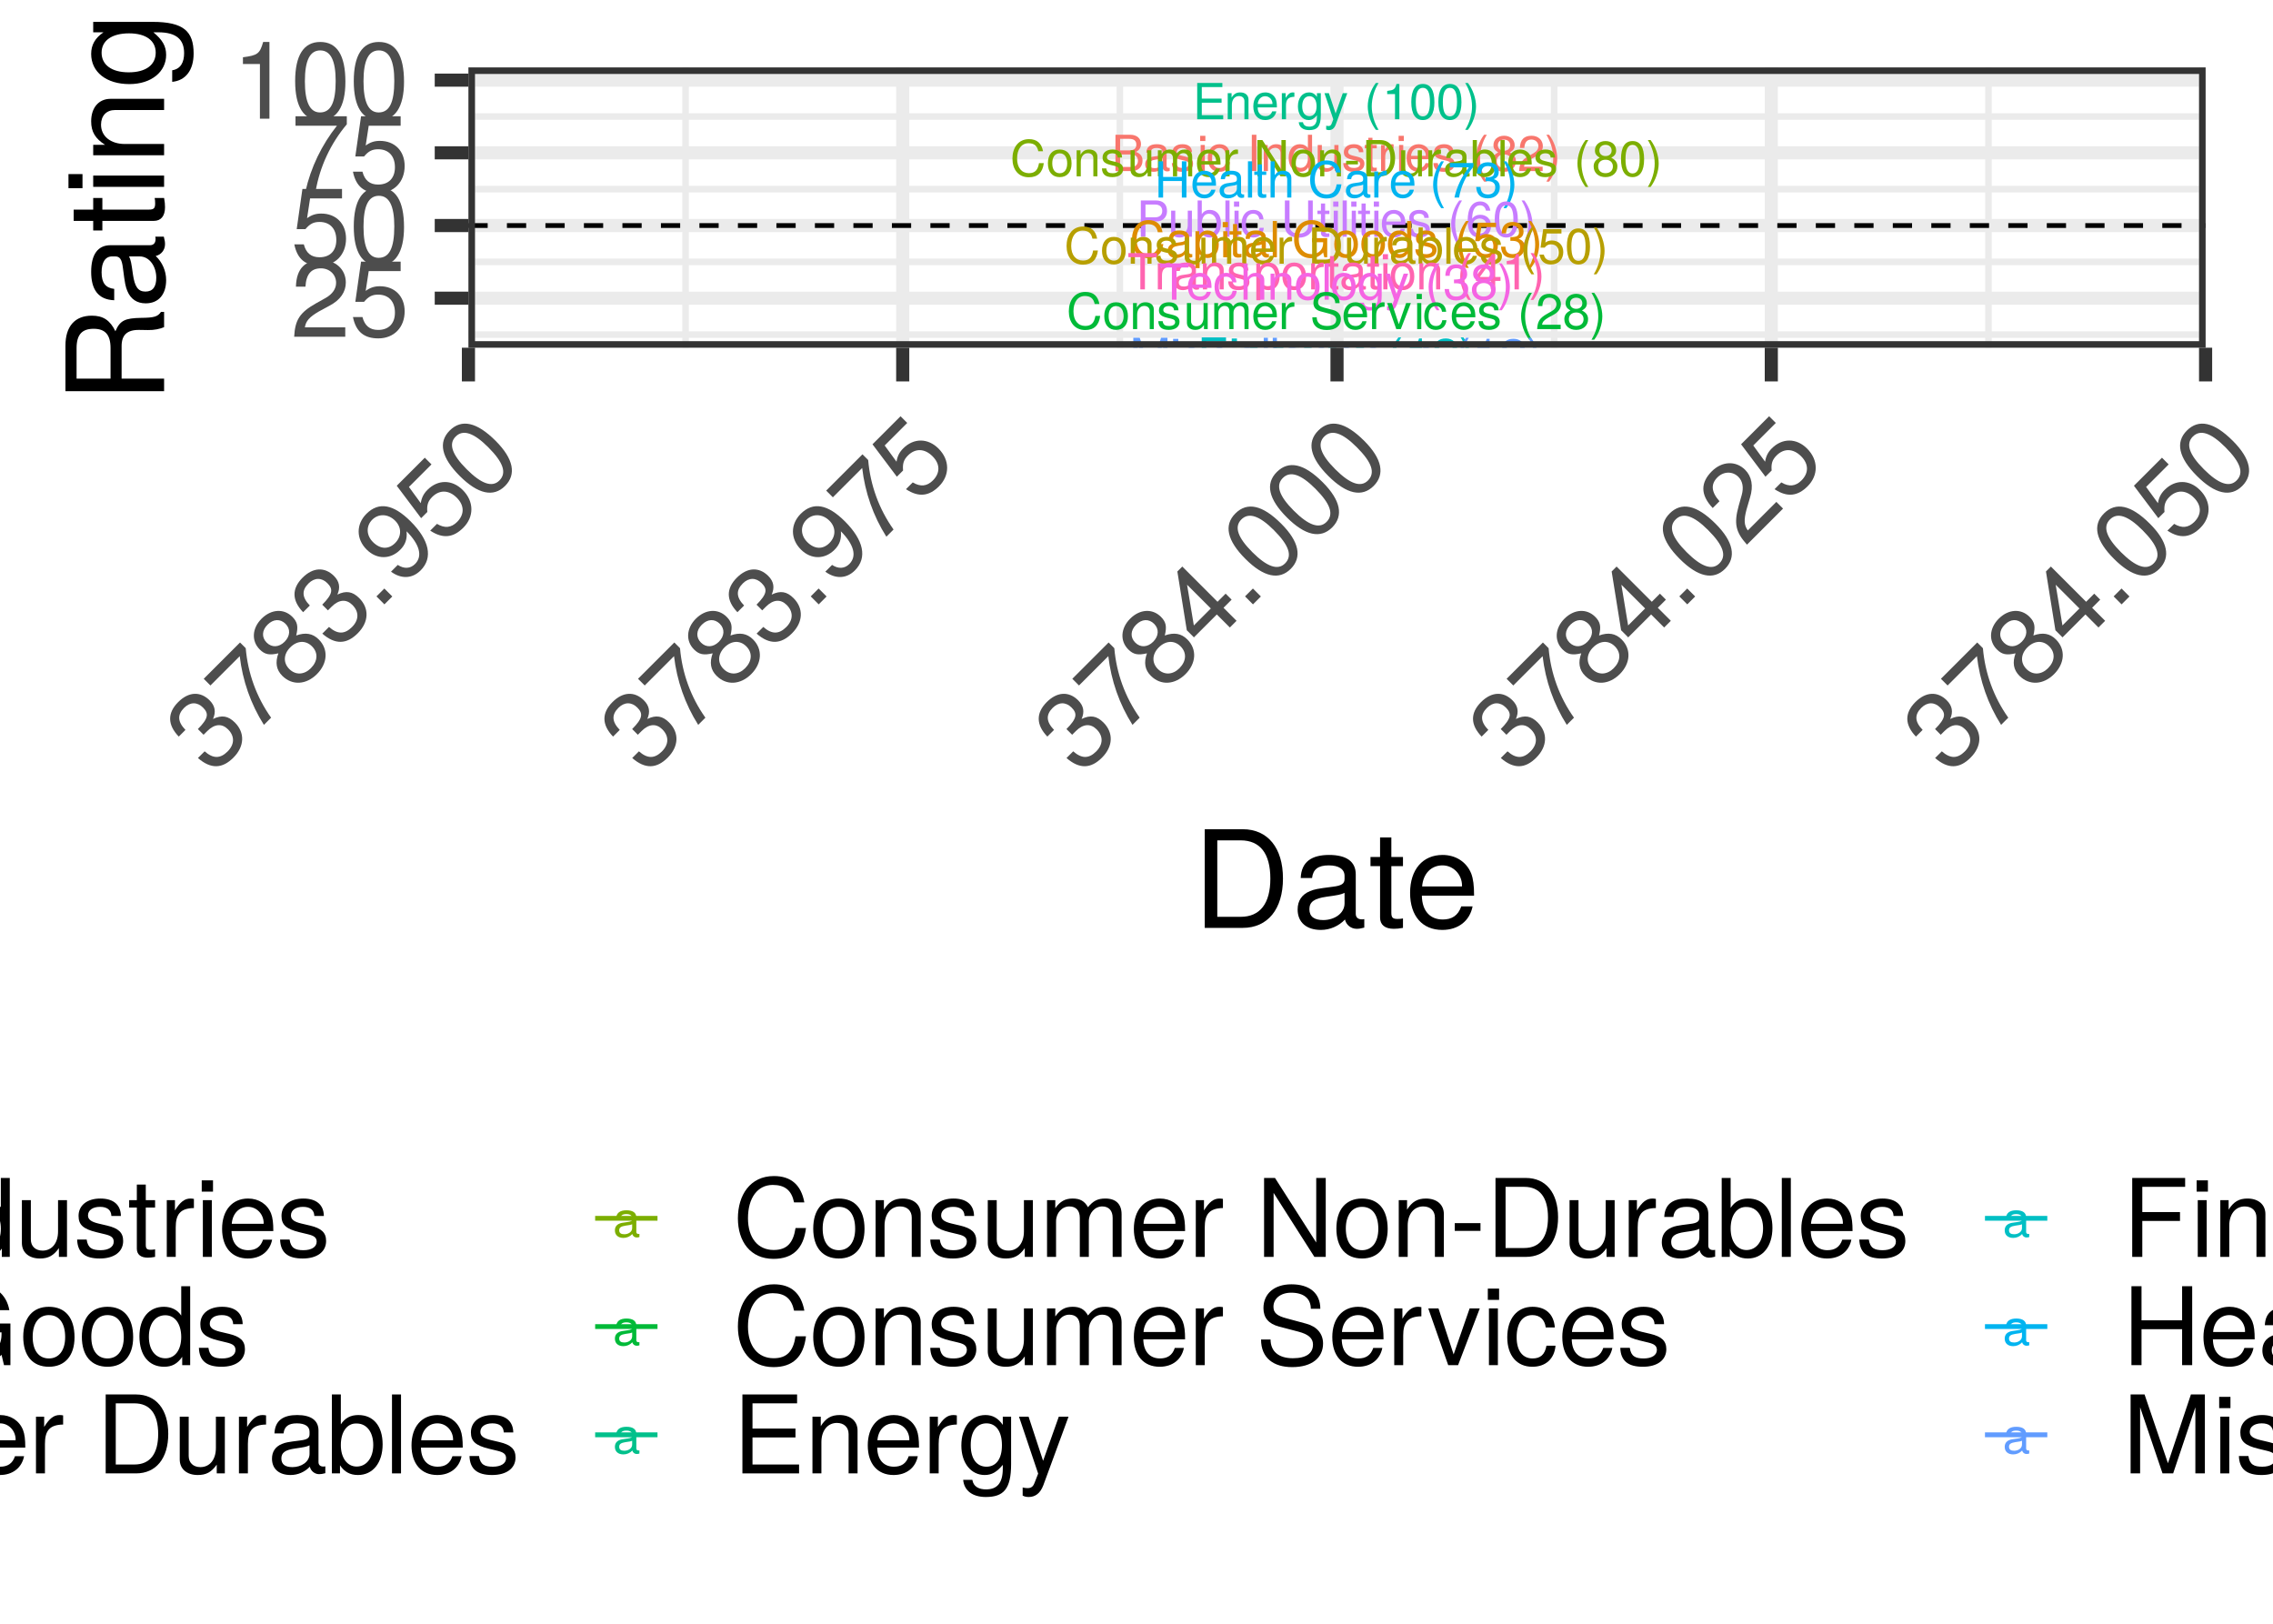 <?xml version="1.0" encoding="UTF-8"?>
<svg xmlns="http://www.w3.org/2000/svg" xmlns:xlink="http://www.w3.org/1999/xlink" width="504pt" height="360pt" viewBox="0 0 504 360" version="1.1">
<defs>
<g>
<symbol overflow="visible" id="glyph0-0">
<path style="stroke:none;" d=""/>
</symbol>
<symbol overflow="visible" id="glyph0-1">
<path style="stroke:none;" d="M 6.766 0 L 6.766 -0.906 L 2.016 -0.906 L 2.016 -3.672 L 6.406 -3.672 L 6.406 -4.578 L 2.016 -4.578 L 2.016 -7.141 L 6.578 -7.141 L 6.578 -8.047 L 1 -8.047 L 1 0 Z M 6.766 0 "/>
</symbol>
<symbol overflow="visible" id="glyph0-2">
<path style="stroke:none;" d="M 5.375 0 L 5.375 -4.375 C 5.375 -5.328 4.656 -5.953 3.547 -5.953 C 2.688 -5.953 2.125 -5.625 1.625 -4.812 L 1.625 -5.781 L 0.766 -5.781 L 0.766 0 L 1.688 0 L 1.688 -3.188 C 1.688 -4.375 2.328 -5.141 3.266 -5.141 C 4 -5.141 4.469 -4.703 4.469 -4.016 L 4.469 0 Z M 5.375 0 "/>
</symbol>
<symbol overflow="visible" id="glyph0-3">
<path style="stroke:none;" d="M 5.672 -2.625 C 5.672 -3.469 5.594 -4 5.438 -4.438 C 5.062 -5.375 4.172 -5.953 3.094 -5.953 C 1.484 -5.953 0.438 -4.766 0.438 -2.859 C 0.438 -0.969 1.453 0.172 3.078 0.172 C 4.391 0.172 5.312 -0.578 5.547 -1.75 L 4.625 -1.75 C 4.359 -1 3.844 -0.688 3.109 -0.688 C 2.141 -0.688 1.422 -1.297 1.406 -2.625 Z M 4.688 -3.453 C 4.688 -3.453 4.688 -3.406 4.672 -3.375 L 1.422 -3.375 C 1.5 -4.406 2.156 -5.109 3.078 -5.109 C 3.984 -5.109 4.688 -4.359 4.688 -3.453 Z M 4.688 -3.453 "/>
</symbol>
<symbol overflow="visible" id="glyph0-4">
<path style="stroke:none;" d="M 3.547 -4.984 L 3.547 -5.922 C 3.391 -5.938 3.312 -5.953 3.188 -5.953 C 2.594 -5.953 2.141 -5.594 1.609 -4.734 L 1.609 -5.781 L 0.766 -5.781 L 0.766 0 L 1.688 0 L 1.688 -3 C 1.688 -4.312 2.125 -4.953 3.547 -4.984 Z M 3.547 -4.984 "/>
</symbol>
<symbol overflow="visible" id="glyph0-5">
<path style="stroke:none;" d="M 5.406 -0.953 L 5.406 -5.781 L 4.547 -5.781 L 4.547 -4.953 C 4.094 -5.641 3.531 -5.953 2.781 -5.953 C 1.312 -5.953 0.328 -4.719 0.328 -2.844 C 0.328 -1.016 1.344 0.172 2.703 0.172 C 3.438 0.172 3.938 -0.141 4.547 -0.875 L 4.547 -0.484 C 4.547 1.047 3.922 1.641 2.844 1.641 C 2.125 1.641 1.562 1.375 1.453 0.656 L 0.516 0.656 C 0.609 1.75 1.453 2.406 2.812 2.406 C 4.625 2.406 5.406 1.609 5.406 -0.953 Z M 4.469 -2.859 C 4.469 -1.484 3.859 -0.688 2.891 -0.688 C 1.891 -0.688 1.281 -1.484 1.281 -2.891 C 1.281 -4.281 1.906 -5.109 2.891 -5.109 C 3.875 -5.109 4.469 -4.266 4.469 -2.859 Z M 4.469 -2.859 "/>
</symbol>
<symbol overflow="visible" id="glyph0-6">
<path style="stroke:none;" d="M 5.281 -5.781 L 4.281 -5.781 L 2.688 -1.281 L 1.203 -5.781 L 0.219 -5.781 L 2.172 0.016 L 1.828 0.938 C 1.672 1.344 1.484 1.5 1.078 1.5 C 0.953 1.5 0.797 1.484 0.594 1.438 L 0.594 2.266 C 0.781 2.359 0.969 2.406 1.219 2.406 C 1.859 2.406 2.391 2.047 2.703 1.219 Z M 5.281 -5.781 "/>
</symbol>
<symbol overflow="visible" id="glyph0-7">
<path style="stroke:none;" d=""/>
</symbol>
<symbol overflow="visible" id="glyph0-8">
<path style="stroke:none;" d="M 3.219 2.344 C 2.25 0.766 1.703 -1.094 1.703 -2.859 C 1.703 -4.625 2.25 -6.484 3.219 -8.047 L 2.609 -8.047 C 1.5 -6.609 0.812 -4.594 0.812 -2.859 C 0.812 -1.109 1.5 0.891 2.609 2.344 Z M 3.219 2.344 "/>
</symbol>
<symbol overflow="visible" id="glyph0-9">
<path style="stroke:none;" d="M 3.828 0 L 3.828 -7.828 L 3.188 -7.828 C 2.844 -6.625 2.625 -6.469 1.125 -6.281 L 1.125 -5.578 L 2.859 -5.578 L 2.859 0 Z M 3.828 0 "/>
</symbol>
<symbol overflow="visible" id="glyph0-10">
<path style="stroke:none;" d="M 5.594 -3.766 C 5.594 -6.484 4.734 -7.828 3.031 -7.828 C 1.344 -7.828 0.469 -6.469 0.469 -3.828 C 0.469 -1.188 1.359 0.172 3.031 0.172 C 4.688 0.172 5.594 -1.188 5.594 -3.766 Z M 4.609 -3.859 C 4.609 -1.641 4.094 -0.641 3.016 -0.641 C 1.984 -0.641 1.469 -1.672 1.469 -3.828 C 1.469 -5.969 1.984 -6.969 3.031 -6.969 C 4.094 -6.969 4.609 -5.953 4.609 -3.859 Z M 4.609 -3.859 "/>
</symbol>
<symbol overflow="visible" id="glyph0-11">
<path style="stroke:none;" d="M 2.828 -2.844 C 2.828 -4.594 2.125 -6.609 1.031 -8.047 L 0.422 -8.047 C 1.391 -6.469 1.938 -4.625 1.938 -2.844 C 1.938 -1.094 1.391 0.766 0.422 2.344 L 1.031 2.344 C 2.125 0.891 2.828 -1.109 2.828 -2.844 Z M 2.828 -2.844 "/>
</symbol>
<symbol overflow="visible" id="glyph0-12">
<path style="stroke:none;" d="M 6.875 -2.297 C 6.875 -3.266 6.438 -3.859 5.406 -4.25 C 6.141 -4.594 6.531 -5.188 6.531 -6.016 C 6.531 -7.188 5.672 -8.047 4.141 -8.047 L 0.875 -8.047 L 0.875 0 L 4.5 0 C 5.953 0 6.875 -0.969 6.875 -2.297 Z M 5.5 -5.859 C 5.5 -5.047 5.031 -4.578 3.891 -4.578 L 1.906 -4.578 L 1.906 -7.141 L 3.891 -7.141 C 5.031 -7.141 5.5 -6.688 5.5 -5.859 Z M 5.859 -2.281 C 5.859 -1.516 5.375 -0.906 4.406 -0.906 L 1.906 -0.906 L 1.906 -3.672 L 4.406 -3.672 C 5.375 -3.672 5.859 -3.078 5.859 -2.281 Z M 5.859 -2.281 "/>
</symbol>
<symbol overflow="visible" id="glyph0-13">
<path style="stroke:none;" d="M 5.906 -0.016 L 5.906 -0.719 C 5.812 -0.703 5.766 -0.703 5.719 -0.703 C 5.391 -0.703 5.219 -0.859 5.219 -1.156 L 5.219 -4.375 C 5.219 -5.406 4.469 -5.953 3.031 -5.953 C 1.641 -5.953 0.766 -5.406 0.719 -4.078 L 1.641 -4.078 C 1.719 -4.781 2.141 -5.109 3 -5.109 C 3.828 -5.109 4.297 -4.797 4.297 -4.234 L 4.297 -4 C 4.297 -3.609 4.062 -3.453 3.344 -3.359 C 2.031 -3.188 1.828 -3.141 1.484 -3 C 0.812 -2.734 0.469 -2.203 0.469 -1.5 C 0.469 -0.453 1.188 0.172 2.359 0.172 C 3.109 0.172 3.828 -0.141 4.328 -0.688 C 4.438 -0.25 4.828 0.078 5.281 0.078 C 5.469 0.078 5.609 0.062 5.906 -0.016 Z M 4.297 -2 C 4.297 -1.172 3.453 -0.641 2.562 -0.641 C 1.844 -0.641 1.422 -0.891 1.422 -1.531 C 1.422 -2.125 1.828 -2.391 2.812 -2.547 C 3.797 -2.672 3.984 -2.719 4.297 -2.859 Z M 4.297 -2 "/>
</symbol>
<symbol overflow="visible" id="glyph0-14">
<path style="stroke:none;" d="M 5.078 -1.625 C 5.078 -2.484 4.578 -2.922 3.438 -3.188 L 2.547 -3.406 C 1.797 -3.578 1.484 -3.828 1.484 -4.234 C 1.484 -4.766 1.953 -5.109 2.703 -5.109 C 3.453 -5.109 3.844 -4.781 3.859 -4.172 L 4.844 -4.172 C 4.828 -5.312 4.078 -5.953 2.734 -5.953 C 1.391 -5.953 0.516 -5.266 0.516 -4.188 C 0.516 -3.281 0.984 -2.844 2.359 -2.516 L 3.219 -2.312 C 3.859 -2.156 4.109 -1.969 4.109 -1.547 C 4.109 -1 3.562 -0.688 2.766 -0.688 C 1.938 -0.688 1.469 -0.891 1.344 -1.766 L 0.375 -1.766 C 0.422 -0.438 1.172 0.172 2.688 0.172 C 4.141 0.172 5.078 -0.516 5.078 -1.625 Z M 5.078 -1.625 "/>
</symbol>
<symbol overflow="visible" id="glyph0-15">
<path style="stroke:none;" d="M 1.688 0 L 1.688 -5.781 L 0.766 -5.781 L 0.766 0 Z M 1.812 -6.656 L 1.812 -7.812 L 0.656 -7.812 L 0.656 -6.656 Z M 1.812 -6.656 "/>
</symbol>
<symbol overflow="visible" id="glyph0-16">
<path style="stroke:none;" d="M 5.266 -1.984 L 4.344 -1.984 C 4.188 -1.062 3.719 -0.688 2.922 -0.688 C 1.906 -0.688 1.297 -1.469 1.297 -2.844 C 1.297 -4.281 1.906 -5.109 2.906 -5.109 C 3.672 -5.109 4.172 -4.656 4.281 -3.844 L 5.203 -3.844 C 5.094 -5.266 4.203 -5.953 2.922 -5.953 C 1.359 -5.953 0.344 -4.766 0.344 -2.844 C 0.344 -0.969 1.344 0.172 2.906 0.172 C 4.281 0.172 5.156 -0.656 5.266 -1.984 Z M 5.266 -1.984 "/>
</symbol>
<symbol overflow="visible" id="glyph0-17">
<path style="stroke:none;" d="M 2.125 0 L 2.125 -8.047 L 1.109 -8.047 L 1.109 0 Z M 2.125 0 "/>
</symbol>
<symbol overflow="visible" id="glyph0-18">
<path style="stroke:none;" d="M 5.469 0 L 5.469 -8.047 L 4.547 -8.047 L 4.547 -5.062 C 4.172 -5.641 3.547 -5.953 2.766 -5.953 C 1.266 -5.953 0.281 -4.797 0.281 -2.953 C 0.281 -1 1.25 0.172 2.812 0.172 C 3.594 0.172 4.156 -0.125 4.656 -0.844 L 4.656 0 Z M 4.547 -2.875 C 4.547 -1.531 3.906 -0.703 2.938 -0.703 C 1.922 -0.703 1.25 -1.547 1.25 -2.891 C 1.25 -4.234 1.922 -5.094 2.922 -5.094 C 3.922 -5.094 4.547 -4.203 4.547 -2.875 Z M 4.547 -2.875 "/>
</symbol>
<symbol overflow="visible" id="glyph0-19">
<path style="stroke:none;" d="M 5.328 0 L 5.328 -5.781 L 4.406 -5.781 L 4.406 -2.594 C 4.406 -1.406 3.797 -0.641 2.828 -0.641 C 2.094 -0.641 1.641 -1.078 1.641 -1.781 L 1.641 -5.781 L 0.719 -5.781 L 0.719 -1.406 C 0.719 -0.453 1.438 0.172 2.562 0.172 C 3.406 0.172 3.953 -0.125 4.5 -0.891 L 4.5 0 Z M 5.328 0 "/>
</symbol>
<symbol overflow="visible" id="glyph0-20">
<path style="stroke:none;" d="M 2.812 0 L 2.812 -0.766 C 2.688 -0.734 2.547 -0.734 2.359 -0.734 C 1.969 -0.734 1.859 -0.844 1.859 -1.25 L 1.859 -5.031 L 2.812 -5.031 L 2.812 -5.781 L 1.859 -5.781 L 1.859 -7.375 L 0.938 -7.375 L 0.938 -5.781 L 0.156 -5.781 L 0.156 -5.031 L 0.938 -5.031 L 0.938 -0.844 C 0.938 -0.25 1.344 0.078 2.062 0.078 C 2.281 0.078 2.5 0.062 2.812 0 Z M 2.812 0 "/>
</symbol>
<symbol overflow="visible" id="glyph0-21">
<path style="stroke:none;" d="M 5.672 -2.203 C 5.672 -3.078 5.219 -3.688 4.312 -4.125 C 5.125 -4.609 5.391 -5 5.391 -5.75 C 5.391 -6.969 4.438 -7.828 3.031 -7.828 C 1.656 -7.828 0.688 -6.969 0.688 -5.75 C 0.688 -5.016 0.953 -4.625 1.75 -4.125 C 0.844 -3.688 0.406 -3.078 0.406 -2.219 C 0.406 -0.781 1.484 0.172 3.031 0.172 C 4.578 0.172 5.672 -0.781 5.672 -2.203 Z M 4.391 -5.719 C 4.391 -5 3.859 -4.5 3.031 -4.5 C 2.219 -4.5 1.672 -5 1.672 -5.734 C 1.672 -6.484 2.219 -6.969 3.031 -6.969 C 3.859 -6.969 4.391 -6.484 4.391 -5.719 Z M 4.672 -2.203 C 4.672 -1.266 4.016 -0.703 3.016 -0.703 C 2.062 -0.703 1.406 -1.281 1.406 -2.203 C 1.406 -3.109 2.062 -3.688 3.031 -3.688 C 4.016 -3.688 4.672 -3.109 4.672 -2.203 Z M 4.672 -2.203 "/>
</symbol>
<symbol overflow="visible" id="glyph0-22">
<path style="stroke:none;" d="M 5.641 -5.531 C 5.641 -6.859 4.625 -7.828 3.141 -7.828 C 1.531 -7.828 0.609 -7.016 0.547 -5.109 L 1.531 -5.109 C 1.609 -6.422 2.141 -6.984 3.109 -6.984 C 3.984 -6.984 4.656 -6.359 4.656 -5.516 C 4.656 -4.891 4.281 -4.359 3.594 -3.969 L 2.578 -3.391 C 0.938 -2.469 0.469 -1.719 0.375 0 L 5.594 0 L 5.594 -0.969 L 1.469 -0.969 C 1.562 -1.609 1.922 -2.016 2.891 -2.578 L 3.984 -3.172 C 5.078 -3.75 5.641 -4.578 5.641 -5.531 Z M 5.641 -5.531 "/>
</symbol>
<symbol overflow="visible" id="glyph0-23">
<path style="stroke:none;" d="M 7.484 -2.938 L 6.422 -2.938 C 6.172 -1.406 5.531 -0.703 4.172 -0.703 C 2.578 -0.703 1.562 -1.938 1.562 -3.938 C 1.562 -6.016 2.531 -7.344 4.094 -7.344 C 5.344 -7.344 6.016 -6.781 6.266 -5.562 L 7.312 -5.562 C 7 -7.328 5.969 -8.25 4.203 -8.25 C 1.766 -8.25 0.531 -6.281 0.531 -3.938 C 0.531 -1.578 1.797 0.203 4.172 0.203 C 6.125 0.203 7.234 -0.844 7.484 -2.938 Z M 7.484 -2.938 "/>
</symbol>
<symbol overflow="visible" id="glyph0-24">
<path style="stroke:none;" d="M 5.641 -2.844 C 5.641 -4.844 4.672 -5.953 3 -5.953 C 1.375 -5.953 0.391 -4.844 0.391 -2.891 C 0.391 -0.953 1.375 0.172 3.016 0.172 C 4.641 0.172 5.641 -0.953 5.641 -2.844 Z M 4.672 -2.859 C 4.672 -1.5 4.031 -0.688 3.016 -0.688 C 1.984 -0.688 1.359 -1.484 1.359 -2.891 C 1.359 -4.281 1.984 -5.109 3.016 -5.109 C 4.047 -5.109 4.672 -4.297 4.672 -2.859 Z M 4.672 -2.859 "/>
</symbol>
<symbol overflow="visible" id="glyph0-25">
<path style="stroke:none;" d="M 8.391 0 L 8.391 -4.344 C 8.391 -5.375 7.828 -5.953 6.734 -5.953 C 5.969 -5.953 5.5 -5.719 4.953 -5.078 C 4.625 -5.688 4.156 -5.953 3.406 -5.953 C 2.625 -5.953 2.125 -5.672 1.625 -4.969 L 1.625 -5.781 L 0.781 -5.781 L 0.781 0 L 1.703 0 L 1.703 -3.641 C 1.703 -4.469 2.312 -5.141 3.062 -5.141 C 3.75 -5.141 4.125 -4.734 4.125 -3.984 L 4.125 0 L 5.047 0 L 5.047 -3.641 C 5.047 -4.469 5.672 -5.141 6.422 -5.141 C 7.094 -5.141 7.484 -4.719 7.484 -3.984 L 7.484 0 Z M 8.391 0 "/>
</symbol>
<symbol overflow="visible" id="glyph0-26">
<path style="stroke:none;" d="M 7.141 0 L 7.141 -8.047 L 6.172 -8.047 L 6.172 -1.469 L 1.953 -8.047 L 0.844 -8.047 L 0.844 0 L 1.812 0 L 1.812 -6.531 L 5.969 0 Z M 7.141 0 "/>
</symbol>
<symbol overflow="visible" id="glyph0-27">
<path style="stroke:none;" d="M 3.141 -2.656 L 3.141 -3.453 L 0.516 -3.453 L 0.516 -2.656 Z M 3.141 -2.656 "/>
</symbol>
<symbol overflow="visible" id="glyph0-28">
<path style="stroke:none;" d="M 7.375 -4.031 C 7.375 -6.531 6.125 -8.047 4.094 -8.047 L 0.984 -8.047 L 0.984 0 L 4.094 0 C 6.125 0 7.375 -1.531 7.375 -4.031 Z M 6.344 -4.016 C 6.344 -1.984 5.5 -0.906 3.906 -0.906 L 2.016 -0.906 L 2.016 -7.141 L 3.906 -7.141 C 5.5 -7.141 6.344 -6.078 6.344 -4.016 Z M 6.344 -4.016 "/>
</symbol>
<symbol overflow="visible" id="glyph0-29">
<path style="stroke:none;" d="M 5.781 -2.953 C 5.781 -4.844 4.828 -5.953 3.297 -5.953 C 2.5 -5.953 1.938 -5.656 1.516 -5 L 1.516 -8.047 L 0.594 -8.047 L 0.594 0 L 1.422 0 L 1.422 -0.828 C 1.859 -0.156 2.453 0.172 3.266 0.172 C 4.781 0.172 5.781 -1.078 5.781 -2.953 Z M 4.812 -2.906 C 4.812 -1.594 4.125 -0.703 3.125 -0.703 C 2.156 -0.703 1.516 -1.578 1.516 -2.891 C 1.516 -4.25 2.156 -5.141 3.125 -5.094 C 4.156 -5.094 4.812 -4.203 4.812 -2.906 Z M 4.812 -2.906 "/>
</symbol>
<symbol overflow="visible" id="glyph0-30">
<path style="stroke:none;" d="M 1.672 0 L 1.672 -8.047 L 0.75 -8.047 L 0.75 0 Z M 1.672 0 "/>
</symbol>
<symbol overflow="visible" id="glyph0-31">
<path style="stroke:none;" d="M 7.109 0 L 7.109 -8.047 L 6.094 -8.047 L 6.094 -4.578 L 1.938 -4.578 L 1.938 -8.047 L 0.922 -8.047 L 0.922 0 L 1.938 0 L 1.938 -3.672 L 6.094 -3.672 L 6.094 0 Z M 7.109 0 "/>
</symbol>
<symbol overflow="visible" id="glyph0-32">
<path style="stroke:none;" d="M 5.375 0 L 5.375 -4.375 C 5.375 -5.344 4.672 -5.953 3.547 -5.953 C 2.734 -5.953 2.234 -5.703 1.688 -5 L 1.688 -8.047 L 0.766 -8.047 L 0.766 0 L 1.688 0 L 1.688 -3.188 C 1.688 -4.375 2.312 -5.141 3.266 -5.141 C 3.906 -5.141 4.453 -4.766 4.453 -4.016 L 4.453 0 Z M 5.375 0 "/>
</symbol>
<symbol overflow="visible" id="glyph0-33">
<path style="stroke:none;" d="M 5.75 -6.844 L 5.75 -7.672 L 0.516 -7.672 L 0.516 -6.703 L 4.734 -6.703 C 3.188 -4.734 2.078 -2.453 1.531 0 L 2.562 0 C 3 -2.531 4.094 -4.891 5.75 -6.844 Z M 5.75 -6.844 "/>
</symbol>
<symbol overflow="visible" id="glyph0-34">
<path style="stroke:none;" d="M 5.594 -2.281 C 5.594 -3.219 5.203 -3.781 4.266 -4.094 C 5 -4.391 5.359 -4.891 5.359 -5.672 C 5.359 -7.031 4.469 -7.828 2.969 -7.828 C 1.391 -7.828 0.547 -6.969 0.516 -5.297 L 1.484 -5.297 C 1.516 -6.469 1.984 -6.984 2.984 -6.984 C 3.844 -6.984 4.359 -6.469 4.359 -5.641 C 4.359 -4.812 4 -4.469 2.438 -4.469 L 2.438 -3.641 L 2.969 -3.641 C 4.047 -3.641 4.594 -3.141 4.594 -2.266 C 4.594 -1.281 3.984 -0.703 2.969 -0.703 C 1.906 -0.703 1.391 -1.219 1.328 -2.359 L 0.359 -2.359 C 0.469 -0.625 1.344 0.172 2.938 0.172 C 4.547 0.172 5.594 -0.797 5.594 -2.281 Z M 5.594 -2.281 "/>
</symbol>
<symbol overflow="visible" id="glyph0-35">
<path style="stroke:none;" d="M 6.812 -5.688 C 6.812 -7.203 5.922 -8.047 4.328 -8.047 L 1 -8.047 L 1 0 L 2.031 0 L 2.031 -3.406 L 4.562 -3.406 C 5.891 -3.406 6.812 -4.359 6.812 -5.688 Z M 5.75 -5.734 C 5.75 -4.844 5.156 -4.312 4.172 -4.312 L 2.031 -4.312 L 2.031 -7.141 L 4.172 -7.141 C 5.156 -7.141 5.75 -6.609 5.75 -5.734 Z M 5.75 -5.734 "/>
</symbol>
<symbol overflow="visible" id="glyph0-36">
<path style="stroke:none;" d="M 7.125 -2.453 L 7.125 -8.047 L 6.094 -8.047 L 6.094 -2.453 C 6.094 -1.375 5.312 -0.703 4.016 -0.703 C 2.812 -0.703 1.969 -1.281 1.969 -2.453 L 1.969 -8.047 L 0.938 -8.047 L 0.938 -2.453 C 0.938 -0.812 2.109 0.203 4.016 0.203 C 5.906 0.203 7.125 -0.844 7.125 -2.453 Z M 7.125 -2.453 "/>
</symbol>
<symbol overflow="visible" id="glyph0-37">
<path style="stroke:none;" d="M 5.672 -2.438 C 5.672 -3.891 4.672 -4.875 3.266 -4.875 C 2.5 -4.875 1.891 -4.578 1.469 -4 C 1.484 -5.906 2.094 -6.969 3.219 -6.969 C 3.906 -6.969 4.375 -6.547 4.531 -5.781 L 5.5 -5.781 C 5.312 -7.062 4.469 -7.828 3.281 -7.828 C 1.453 -7.828 0.469 -6.297 0.469 -3.562 C 0.469 -1.125 1.312 0.172 3.109 0.172 C 4.594 0.172 5.672 -0.891 5.672 -2.438 Z M 4.672 -2.359 C 4.672 -1.375 4.016 -0.703 3.109 -0.703 C 2.203 -0.703 1.531 -1.406 1.531 -2.406 C 1.531 -3.375 2.188 -4.016 3.141 -4.016 C 4.094 -4.016 4.672 -3.406 4.672 -2.359 Z M 4.672 -2.359 "/>
</symbol>
<symbol overflow="visible" id="glyph0-38">
<path style="stroke:none;" d="M 5.781 -2.844 C 5.781 -4.781 4.828 -5.953 3.297 -5.953 C 2.5 -5.953 1.875 -5.594 1.453 -4.922 L 1.453 -5.781 L 0.609 -5.781 L 0.609 2.406 L 1.531 2.406 L 1.531 -0.703 C 2.016 -0.094 2.547 0.172 3.297 0.172 C 4.797 0.172 5.781 -1 5.781 -2.844 Z M 4.812 -2.859 C 4.812 -1.547 4.141 -0.703 3.141 -0.703 C 2.172 -0.703 1.531 -1.484 1.531 -2.844 C 1.531 -4.203 2.172 -5.094 3.141 -5.094 C 4.156 -5.094 4.812 -4.234 4.812 -2.859 Z M 4.812 -2.859 "/>
</symbol>
<symbol overflow="visible" id="glyph0-39">
<path style="stroke:none;" d="M 7.828 0 L 7.828 -4.25 L 4.469 -4.25 L 4.469 -3.344 L 6.922 -3.344 L 6.922 -3.125 C 6.922 -1.688 5.859 -0.703 4.391 -0.703 C 2.578 -0.703 1.516 -2.031 1.516 -4 C 1.516 -5.969 2.641 -7.344 4.344 -7.344 C 5.562 -7.344 6.453 -6.656 6.672 -5.609 L 7.719 -5.609 C 7.438 -7.25 6.203 -8.25 4.359 -8.25 C 1.891 -8.25 0.484 -6.359 0.484 -3.938 C 0.484 -1.469 2 0.203 4.172 0.203 C 5.266 0.203 6.141 -0.188 6.922 -1.062 L 7.188 0 Z M 7.828 0 "/>
</symbol>
<symbol overflow="visible" id="glyph0-40">
<path style="stroke:none;" d="M 5.672 -2.594 C 5.672 -4.141 4.641 -5.156 3.141 -5.156 C 2.578 -5.156 2.141 -5.016 1.688 -4.688 L 2 -6.703 L 5.266 -6.703 L 5.266 -7.672 L 1.219 -7.672 L 0.625 -3.562 L 1.531 -3.562 C 1.984 -4.109 2.359 -4.297 2.953 -4.297 C 4.016 -4.297 4.672 -3.625 4.672 -2.469 C 4.672 -1.344 4.016 -0.703 2.953 -0.703 C 2.109 -0.703 1.594 -1.125 1.359 -2.016 L 0.391 -2.016 C 0.703 -0.453 1.594 0.172 2.984 0.172 C 4.562 0.172 5.672 -0.938 5.672 -2.594 Z M 5.672 -2.594 "/>
</symbol>
<symbol overflow="visible" id="glyph0-41">
<path style="stroke:none;" d="M 6.547 -7.141 L 6.547 -8.047 L 0.234 -8.047 L 0.234 -7.141 L 2.891 -7.141 L 2.891 0 L 3.906 0 L 3.906 -7.141 Z M 6.547 -7.141 "/>
</symbol>
<symbol overflow="visible" id="glyph0-42">
<path style="stroke:none;" d="M 5.75 -1.875 L 5.75 -2.75 L 4.578 -2.75 L 4.578 -7.828 L 3.859 -7.828 L 0.312 -2.906 L 0.312 -1.875 L 3.609 -1.875 L 3.609 0 L 4.578 0 L 4.578 -1.875 Z M 3.609 -2.75 L 1.156 -2.75 L 3.609 -6.172 Z M 3.609 -2.75 "/>
</symbol>
<symbol overflow="visible" id="glyph0-43">
<path style="stroke:none;" d="M 6.859 -2.203 C 6.859 -3.203 6.234 -3.938 5.141 -4.234 L 3.125 -4.766 C 2.156 -5.031 1.797 -5.344 1.797 -5.969 C 1.797 -6.781 2.516 -7.391 3.594 -7.391 C 4.875 -7.391 5.609 -6.812 5.609 -5.75 L 6.578 -5.75 C 6.578 -7.328 5.484 -8.25 3.641 -8.25 C 1.859 -8.25 0.766 -7.281 0.766 -5.828 C 0.766 -4.844 1.297 -4.219 2.359 -3.938 L 4.359 -3.406 C 5.375 -3.141 5.828 -2.734 5.828 -2.109 C 5.828 -1.219 5.172 -0.703 3.781 -0.703 C 2.25 -0.703 1.5 -1.469 1.5 -2.625 L 0.531 -2.625 C 0.531 -0.719 1.812 0.203 3.719 0.203 C 5.75 0.203 6.859 -0.766 6.859 -2.203 Z M 6.859 -2.203 "/>
</symbol>
<symbol overflow="visible" id="glyph0-44">
<path style="stroke:none;" d="M 5.375 -5.781 L 4.328 -5.781 L 2.703 -1.094 L 1.156 -5.781 L 0.109 -5.781 L 2.141 0 L 3.141 0 Z M 5.375 -5.781 "/>
</symbol>
<symbol overflow="visible" id="glyph0-45">
<path style="stroke:none;" d="M 6.391 -7.141 L 6.391 -8.047 L 1 -8.047 L 1 0 L 2.016 0 L 2.016 -3.672 L 5.859 -3.672 L 5.859 -4.578 L 2.016 -4.578 L 2.016 -7.141 Z M 6.391 -7.141 "/>
</symbol>
<symbol overflow="visible" id="glyph0-46">
<path style="stroke:none;" d="M 8.406 0 L 8.406 -8.047 L 6.984 -8.047 L 4.641 -1.031 L 2.25 -8.047 L 0.828 -8.047 L 0.828 0 L 1.797 0 L 1.797 -6.75 L 4.094 0 L 5.172 0 L 7.438 -6.75 L 7.438 0 Z M 8.406 0 "/>
</symbol>
<symbol overflow="visible" id="glyph1-0">
<path style="stroke:none;" d=""/>
</symbol>
<symbol overflow="visible" id="glyph1-1">
<path style="stroke:none;" d="M 12.266 -12.031 C 12.266 -14.906 10.031 -17.016 6.812 -17.016 C 3.344 -17.016 1.312 -15.234 1.203 -11.109 L 3.312 -11.109 C 3.484 -13.969 4.656 -15.172 6.75 -15.172 C 8.656 -15.172 10.109 -13.797 10.109 -11.969 C 10.109 -10.625 9.312 -9.484 7.797 -8.609 L 5.594 -7.375 C 2.047 -5.359 1.016 -3.75 0.812 0 L 12.141 0 L 12.141 -2.094 L 3.188 -2.094 C 3.406 -3.484 4.172 -4.375 6.266 -5.594 L 8.656 -6.891 C 11.047 -8.156 12.266 -9.938 12.266 -12.031 Z M 12.266 -12.031 "/>
</symbol>
<symbol overflow="visible" id="glyph1-2">
<path style="stroke:none;" d="M 12.312 -5.641 C 12.312 -9 10.078 -11.203 6.812 -11.203 C 5.609 -11.203 4.656 -10.891 3.672 -10.172 L 4.344 -14.562 L 11.422 -14.562 L 11.422 -16.656 L 2.641 -16.656 L 1.375 -7.75 L 3.312 -7.75 C 4.297 -8.922 5.109 -9.344 6.438 -9.344 C 8.719 -9.344 10.156 -7.875 10.156 -5.359 C 10.156 -2.906 8.734 -1.516 6.438 -1.516 C 4.578 -1.516 3.453 -2.453 2.953 -4.375 L 0.844 -4.375 C 1.531 -0.984 3.453 0.359 6.484 0.359 C 9.906 0.359 12.312 -2.047 12.312 -5.641 Z M 12.312 -5.641 "/>
</symbol>
<symbol overflow="visible" id="glyph1-3">
<path style="stroke:none;" d="M 12.172 -8.188 C 12.172 -14.094 10.297 -17.016 6.594 -17.016 C 2.922 -17.016 1.031 -14.047 1.031 -8.328 C 1.031 -2.594 2.953 0.359 6.594 0.359 C 10.203 0.359 12.172 -2.594 12.172 -8.188 Z M 10.016 -8.375 C 10.016 -3.547 8.906 -1.391 6.547 -1.391 C 4.312 -1.391 3.188 -3.641 3.188 -8.297 C 3.188 -12.953 4.312 -15.141 6.594 -15.141 C 8.875 -15.141 10.016 -12.938 10.016 -8.375 Z M 10.016 -8.375 "/>
</symbol>
<symbol overflow="visible" id="glyph1-4">
<path style="stroke:none;" d="M 12.484 -14.875 L 12.484 -16.656 L 1.109 -16.656 L 1.109 -14.562 L 10.297 -14.562 C 6.906 -10.297 4.516 -5.328 3.312 0 L 5.562 0 C 6.5 -5.5 8.906 -10.625 12.484 -14.875 Z M 12.484 -14.875 "/>
</symbol>
<symbol overflow="visible" id="glyph1-5">
<path style="stroke:none;" d="M 8.328 0 L 8.328 -17.016 L 6.938 -17.016 C 6.188 -14.406 5.719 -14.047 2.453 -13.625 L 2.453 -12.125 L 6.219 -12.125 L 6.219 0 Z M 8.328 0 "/>
</symbol>
<symbol overflow="visible" id="glyph1-6">
<path style="stroke:none;" d="M 14.953 -4.984 C 14.953 -7.109 13.984 -8.375 11.766 -9.234 C 13.344 -9.984 14.188 -11.281 14.188 -13.062 C 14.188 -15.594 12.312 -17.5 9 -17.5 L 1.891 -17.5 L 1.891 0 L 9.797 0 C 12.938 0 14.953 -2.109 14.953 -4.984 Z M 11.953 -12.75 C 11.953 -10.969 10.922 -9.953 8.453 -9.953 L 4.125 -9.953 L 4.125 -15.531 L 8.453 -15.531 C 10.922 -15.531 11.953 -14.516 11.953 -12.75 Z M 12.719 -4.969 C 12.719 -3.281 11.688 -1.969 9.578 -1.969 L 4.125 -1.969 L 4.125 -7.984 L 9.578 -7.984 C 11.688 -7.984 12.719 -6.672 12.719 -4.969 Z M 12.719 -4.969 "/>
</symbol>
<symbol overflow="visible" id="glyph1-7">
<path style="stroke:none;" d="M 12.844 -0.047 L 12.844 -1.562 C 12.625 -1.516 12.531 -1.516 12.406 -1.516 C 11.719 -1.516 11.328 -1.875 11.328 -2.5 L 11.328 -9.5 C 11.328 -11.734 9.703 -12.938 6.594 -12.938 C 3.547 -12.938 1.688 -11.766 1.562 -8.859 L 3.578 -8.859 C 3.75 -10.391 4.656 -11.094 6.531 -11.094 C 8.328 -11.094 9.344 -10.422 9.344 -9.219 L 9.344 -8.688 C 9.344 -7.844 8.828 -7.484 7.25 -7.297 C 4.422 -6.938 3.984 -6.844 3.219 -6.531 C 1.75 -5.922 1.016 -4.797 1.016 -3.266 C 1.016 -0.984 2.594 0.359 5.141 0.359 C 6.75 0.359 8.297 -0.312 9.406 -1.484 C 9.625 -0.531 10.484 0.172 11.469 0.172 C 11.875 0.172 12.188 0.125 12.844 -0.047 Z M 9.344 -4.344 C 9.344 -2.547 7.516 -1.391 5.562 -1.391 C 4.016 -1.391 3.094 -1.938 3.094 -3.312 C 3.094 -4.625 3.984 -5.203 6.125 -5.516 C 8.234 -5.812 8.656 -5.906 9.344 -6.219 Z M 9.344 -4.344 "/>
</symbol>
<symbol overflow="visible" id="glyph1-8">
<path style="stroke:none;" d="M 11.016 -3.531 C 11.016 -5.406 9.953 -6.344 7.469 -6.938 L 5.547 -7.391 C 3.906 -7.781 3.219 -8.297 3.219 -9.188 C 3.219 -10.344 4.25 -11.094 5.875 -11.094 C 7.484 -11.094 8.359 -10.391 8.406 -9.078 L 10.516 -9.078 C 10.484 -11.547 8.859 -12.938 5.953 -12.938 C 3.031 -12.938 1.125 -11.422 1.125 -9.094 C 1.125 -7.125 2.141 -6.188 5.109 -5.469 L 6.984 -5.016 C 8.375 -4.688 8.922 -4.266 8.922 -3.359 C 8.922 -2.188 7.75 -1.484 6 -1.484 C 4.203 -1.484 3.188 -1.922 2.922 -3.844 L 0.812 -3.844 C 0.906 -0.938 2.547 0.359 5.828 0.359 C 9 0.359 11.016 -1.109 11.016 -3.531 Z M 11.016 -3.531 "/>
</symbol>
<symbol overflow="visible" id="glyph1-9">
<path style="stroke:none;" d="M 3.672 0 L 3.672 -12.578 L 1.688 -12.578 L 1.688 0 Z M 3.938 -14.469 L 3.938 -16.969 L 1.438 -16.969 L 1.438 -14.469 Z M 3.938 -14.469 "/>
</symbol>
<symbol overflow="visible" id="glyph1-10">
<path style="stroke:none;" d="M 11.453 -4.312 L 9.438 -4.312 C 9.094 -2.297 8.062 -1.484 6.359 -1.484 C 4.156 -1.484 2.828 -3.188 2.828 -6.172 C 2.828 -9.312 4.125 -11.094 6.312 -11.094 C 7.984 -11.094 9.047 -10.109 9.281 -8.359 L 11.297 -8.359 C 11.062 -11.422 9.141 -12.938 6.344 -12.938 C 2.953 -12.938 0.75 -10.344 0.75 -6.172 C 0.75 -2.109 2.906 0.359 6.312 0.359 C 9.312 0.359 11.203 -1.438 11.453 -4.312 Z M 11.453 -4.312 "/>
</symbol>
<symbol overflow="visible" id="glyph1-11">
<path style="stroke:none;" d=""/>
</symbol>
<symbol overflow="visible" id="glyph1-12">
<path style="stroke:none;" d="M 4.625 0 L 4.625 -17.5 L 2.406 -17.5 L 2.406 0 Z M 4.625 0 "/>
</symbol>
<symbol overflow="visible" id="glyph1-13">
<path style="stroke:none;" d="M 11.688 0 L 11.688 -9.5 C 11.688 -11.594 10.125 -12.938 7.703 -12.938 C 5.828 -12.938 4.625 -12.219 3.531 -10.469 L 3.531 -12.578 L 1.688 -12.578 L 1.688 0 L 3.672 0 L 3.672 -6.938 C 3.672 -9.5 5.062 -11.188 7.109 -11.188 C 8.688 -11.188 9.703 -10.219 9.703 -8.719 L 9.703 0 Z M 11.688 0 "/>
</symbol>
<symbol overflow="visible" id="glyph1-14">
<path style="stroke:none;" d="M 11.875 0 L 11.875 -17.5 L 9.891 -17.5 L 9.891 -10.984 C 9.047 -12.266 7.703 -12.938 6.031 -12.938 C 2.766 -12.938 0.625 -10.422 0.625 -6.406 C 0.625 -2.156 2.719 0.359 6.094 0.359 C 7.828 0.359 9.031 -0.281 10.109 -1.844 L 10.109 0 Z M 9.891 -6.234 C 9.891 -3.344 8.5 -1.516 6.391 -1.516 C 4.172 -1.516 2.719 -3.359 2.719 -6.281 C 2.719 -9.219 4.172 -11.062 6.359 -11.062 C 8.516 -11.062 9.891 -9.141 9.891 -6.234 Z M 9.891 -6.234 "/>
</symbol>
<symbol overflow="visible" id="glyph1-15">
<path style="stroke:none;" d="M 11.562 0 L 11.562 -12.578 L 9.578 -12.578 L 9.578 -5.641 C 9.578 -3.078 8.234 -1.391 6.141 -1.391 C 4.562 -1.391 3.547 -2.359 3.547 -3.859 L 3.547 -12.578 L 1.562 -12.578 L 1.562 -3.078 C 1.562 -0.984 3.125 0.359 5.562 0.359 C 7.422 0.359 8.594 -0.281 9.766 -1.938 L 9.766 0 Z M 11.562 0 "/>
</symbol>
<symbol overflow="visible" id="glyph1-16">
<path style="stroke:none;" d="M 6.094 0 L 6.094 -1.688 C 5.828 -1.609 5.516 -1.578 5.141 -1.578 C 4.266 -1.578 4.031 -1.828 4.031 -2.719 L 4.031 -10.938 L 6.094 -10.938 L 6.094 -12.578 L 4.031 -12.578 L 4.031 -16.031 L 2.047 -16.031 L 2.047 -12.578 L 0.344 -12.578 L 0.344 -10.938 L 2.047 -10.938 L 2.047 -1.828 C 2.047 -0.547 2.906 0.172 4.469 0.172 C 4.938 0.172 5.422 0.125 6.094 0 Z M 6.094 0 "/>
</symbol>
<symbol overflow="visible" id="glyph1-17">
<path style="stroke:none;" d="M 7.703 -10.828 L 7.703 -12.859 C 7.375 -12.906 7.203 -12.938 6.938 -12.938 C 5.641 -12.938 4.656 -12.172 3.5 -10.297 L 3.5 -12.578 L 1.688 -12.578 L 1.688 0 L 3.672 0 L 3.672 -6.531 C 3.672 -9.359 4.609 -10.781 7.703 -10.828 Z M 7.703 -10.828 "/>
</symbol>
<symbol overflow="visible" id="glyph1-18">
<path style="stroke:none;" d="M 12.312 -5.719 C 12.312 -7.531 12.172 -8.688 11.812 -9.625 C 10.984 -11.688 9.078 -12.938 6.719 -12.938 C 3.219 -12.938 0.953 -10.344 0.953 -6.219 C 0.953 -2.094 3.141 0.359 6.672 0.359 C 9.547 0.359 11.547 -1.266 12.047 -3.812 L 10.031 -3.812 C 9.484 -2.156 8.359 -1.484 6.75 -1.484 C 4.656 -1.484 3.094 -2.828 3.047 -5.719 Z M 10.172 -7.484 C 10.172 -7.484 10.172 -7.391 10.156 -7.344 L 3.094 -7.344 C 3.266 -9.578 4.688 -11.094 6.703 -11.094 C 8.656 -11.094 10.172 -9.453 10.172 -7.484 Z M 10.172 -7.484 "/>
</symbol>
<symbol overflow="visible" id="glyph1-19">
<path style="stroke:none;" d="M 16.25 -6.391 L 13.938 -6.391 C 13.422 -3.078 12.031 -1.531 9.078 -1.531 C 5.594 -1.531 3.391 -4.203 3.391 -8.562 C 3.391 -13.062 5.5 -15.953 8.875 -15.953 C 11.609 -15.953 13.062 -14.734 13.609 -12.078 L 15.891 -12.078 C 15.188 -15.906 12.984 -17.922 9.141 -17.922 C 3.844 -17.922 1.156 -13.656 1.156 -8.547 C 1.156 -3.438 3.906 0.438 9.047 0.438 C 13.312 0.438 15.719 -1.828 16.25 -6.391 Z M 16.25 -6.391 "/>
</symbol>
<symbol overflow="visible" id="glyph1-20">
<path style="stroke:none;" d="M 12.547 -6.172 C 12.547 -10.391 10.484 -12.938 7.156 -12.938 C 5.453 -12.938 4.078 -12.172 3.141 -10.688 L 3.141 -12.578 L 1.312 -12.578 L 1.312 5.234 L 3.312 5.234 L 3.312 -1.516 C 4.375 -0.219 5.547 0.359 7.172 0.359 C 10.422 0.359 12.547 -2.156 12.547 -6.172 Z M 10.469 -6.219 C 10.469 -3.359 9 -1.516 6.812 -1.516 C 4.703 -1.516 3.312 -3.234 3.312 -6.188 C 3.312 -9.141 4.703 -11.062 6.812 -11.062 C 9.031 -11.062 10.469 -9.219 10.469 -6.219 Z M 10.469 -6.219 "/>
</symbol>
<symbol overflow="visible" id="glyph1-21">
<path style="stroke:none;" d="M 3.625 0 L 3.625 -17.5 L 1.625 -17.5 L 1.625 0 Z M 3.625 0 "/>
</symbol>
<symbol overflow="visible" id="glyph1-22">
<path style="stroke:none;" d="M 17.016 0 L 17.016 -9.234 L 9.719 -9.234 L 9.719 -7.266 L 15.047 -7.266 L 15.047 -6.797 C 15.047 -3.672 12.75 -1.531 9.547 -1.531 C 5.594 -1.531 3.281 -4.422 3.281 -8.688 C 3.281 -12.984 5.734 -15.953 9.438 -15.953 C 12.094 -15.953 14.016 -14.453 14.5 -12.188 L 16.781 -12.188 C 16.156 -15.75 13.469 -17.922 9.453 -17.922 C 4.109 -17.922 1.062 -13.797 1.062 -8.562 C 1.062 -3.188 4.344 0.438 9.078 0.438 C 11.453 0.438 13.344 -0.406 15.047 -2.297 L 15.594 0 Z M 17.016 0 "/>
</symbol>
<symbol overflow="visible" id="glyph1-23">
<path style="stroke:none;" d="M 12.234 -6.188 C 12.234 -10.531 10.156 -12.938 6.531 -12.938 C 3 -12.938 0.859 -10.516 0.859 -6.281 C 0.859 -2.062 2.969 0.359 6.547 0.359 C 10.078 0.359 12.234 -2.062 12.234 -6.188 Z M 10.156 -6.219 C 10.156 -3.266 8.766 -1.484 6.547 -1.484 C 4.312 -1.484 2.953 -3.234 2.953 -6.281 C 2.953 -9.312 4.312 -11.094 6.547 -11.094 C 8.812 -11.094 10.156 -9.344 10.156 -6.219 Z M 10.156 -6.219 "/>
</symbol>
<symbol overflow="visible" id="glyph1-24">
<path style="stroke:none;" d="M 18.234 0 L 18.234 -9.438 C 18.234 -11.688 16.984 -12.938 14.641 -12.938 C 12.953 -12.938 11.953 -12.438 10.781 -11.016 C 10.031 -12.359 9.031 -12.938 7.391 -12.938 C 5.719 -12.938 4.609 -12.312 3.531 -10.797 L 3.531 -12.578 L 1.703 -12.578 L 1.703 0 L 3.703 0 L 3.703 -7.891 C 3.703 -9.719 5.016 -11.188 6.641 -11.188 C 8.141 -11.188 8.969 -10.266 8.969 -8.656 L 8.969 0 L 10.969 0 L 10.969 -7.891 C 10.969 -9.719 12.312 -11.188 13.938 -11.188 C 15.406 -11.188 16.25 -10.25 16.25 -8.656 L 16.25 0 Z M 18.234 0 "/>
</symbol>
<symbol overflow="visible" id="glyph1-25">
<path style="stroke:none;" d="M 16.016 -8.766 C 16.016 -14.188 13.312 -17.5 8.875 -17.5 L 2.141 -17.5 L 2.141 0 L 8.875 0 C 13.297 0 16.016 -3.312 16.016 -8.766 Z M 13.781 -8.734 C 13.781 -4.312 11.953 -1.969 8.5 -1.969 L 4.375 -1.969 L 4.375 -15.531 L 8.5 -15.531 C 11.953 -15.531 13.781 -13.203 13.781 -8.734 Z M 13.781 -8.734 "/>
</symbol>
<symbol overflow="visible" id="glyph1-26">
<path style="stroke:none;" d="M 12.547 -6.438 C 12.547 -10.516 10.484 -12.938 7.172 -12.938 C 5.453 -12.938 4.219 -12.281 3.281 -10.875 L 3.281 -17.5 L 1.297 -17.5 L 1.297 0 L 3.094 0 L 3.094 -1.797 C 4.062 -0.344 5.328 0.359 7.078 0.359 C 10.391 0.359 12.547 -2.359 12.547 -6.438 Z M 10.469 -6.312 C 10.469 -3.453 8.969 -1.516 6.797 -1.516 C 4.688 -1.516 3.281 -3.438 3.281 -6.281 C 3.281 -9.234 4.688 -11.156 6.797 -11.062 C 9.031 -11.062 10.469 -9.125 10.469 -6.312 Z M 10.469 -6.312 "/>
</symbol>
<symbol overflow="visible" id="glyph1-27">
<path style="stroke:none;" d="M 15.5 0 L 15.5 -17.5 L 13.391 -17.5 L 13.391 -3.188 L 4.25 -17.5 L 1.828 -17.5 L 1.828 0 L 3.938 0 L 3.938 -14.188 L 12.984 0 Z M 15.5 0 "/>
</symbol>
<symbol overflow="visible" id="glyph1-28">
<path style="stroke:none;" d="M 6.812 -5.766 L 6.812 -7.484 L 1.109 -7.484 L 1.109 -5.766 Z M 6.812 -5.766 "/>
</symbol>
<symbol overflow="visible" id="glyph1-29">
<path style="stroke:none;" d="M 14.906 -4.797 C 14.906 -6.953 13.562 -8.547 11.188 -9.188 L 6.797 -10.375 C 4.688 -10.922 3.906 -11.609 3.906 -12.953 C 3.906 -14.734 5.469 -16.062 7.828 -16.062 C 10.609 -16.062 12.188 -14.781 12.188 -12.5 L 14.297 -12.5 C 14.297 -15.938 11.922 -17.922 7.891 -17.922 C 4.062 -17.922 1.688 -15.812 1.688 -12.641 C 1.688 -10.516 2.812 -9.172 5.109 -8.562 L 9.453 -7.422 C 11.656 -6.844 12.672 -5.953 12.672 -4.578 C 12.672 -2.656 11.234 -1.531 8.203 -1.531 C 4.891 -1.531 3.266 -3.188 3.266 -5.688 L 1.156 -5.688 C 1.156 -1.562 3.938 0.438 8.062 0.438 C 12.5 0.438 14.906 -1.688 14.906 -4.797 Z M 14.906 -4.797 "/>
</symbol>
<symbol overflow="visible" id="glyph1-30">
<path style="stroke:none;" d="M 11.656 -12.578 L 9.406 -12.578 L 5.859 -2.375 L 2.5 -12.578 L 0.234 -12.578 L 4.656 0 L 6.844 0 Z M 11.656 -12.578 "/>
</symbol>
<symbol overflow="visible" id="glyph1-31">
<path style="stroke:none;" d="M 14.719 0 L 14.719 -1.969 L 4.391 -1.969 L 4.391 -7.969 L 13.922 -7.969 L 13.922 -9.938 L 4.391 -9.938 L 4.391 -15.531 L 14.281 -15.531 L 14.281 -17.5 L 2.156 -17.5 L 2.156 0 Z M 14.719 0 "/>
</symbol>
<symbol overflow="visible" id="glyph1-32">
<path style="stroke:none;" d="M 11.734 -2.062 L 11.734 -12.578 L 9.891 -12.578 L 9.891 -10.75 C 8.875 -12.234 7.656 -12.938 6.047 -12.938 C 2.859 -12.938 0.703 -10.25 0.703 -6.172 C 0.703 -2.203 2.922 0.359 5.875 0.359 C 7.469 0.359 8.562 -0.312 9.891 -1.891 L 9.891 -1.062 C 9.891 2.281 8.516 3.547 6.188 3.547 C 4.609 3.547 3.391 2.969 3.141 1.438 L 1.109 1.438 C 1.312 3.812 3.172 5.234 6.125 5.234 C 10.062 5.234 11.734 3.484 11.734 -2.062 Z M 9.703 -6.219 C 9.703 -3.219 8.406 -1.484 6.281 -1.484 C 4.109 -1.484 2.781 -3.234 2.781 -6.281 C 2.781 -9.312 4.125 -11.094 6.266 -11.094 C 8.422 -11.094 9.703 -9.266 9.703 -6.219 Z M 9.703 -6.219 "/>
</symbol>
<symbol overflow="visible" id="glyph1-33">
<path style="stroke:none;" d="M 11.469 -12.578 L 9.312 -12.578 L 5.828 -2.781 L 2.609 -12.578 L 0.484 -12.578 L 4.734 0.047 L 3.953 2.047 C 3.625 2.922 3.219 3.266 2.359 3.266 C 2.062 3.266 1.734 3.219 1.297 3.125 L 1.297 4.922 C 1.703 5.141 2.109 5.234 2.641 5.234 C 4.062 5.234 5.203 4.438 5.875 2.641 Z M 11.469 -12.578 "/>
</symbol>
<symbol overflow="visible" id="glyph1-34">
<path style="stroke:none;" d="M 13.891 -15.531 L 13.891 -17.5 L 2.156 -17.5 L 2.156 0 L 4.391 0 L 4.391 -7.969 L 12.75 -7.969 L 12.75 -9.938 L 4.391 -9.938 L 4.391 -15.531 Z M 13.891 -15.531 "/>
</symbol>
<symbol overflow="visible" id="glyph1-35">
<path style="stroke:none;" d="M 15.453 0 L 15.453 -17.5 L 13.219 -17.5 L 13.219 -9.938 L 4.219 -9.938 L 4.219 -17.5 L 1.984 -17.5 L 1.984 0 L 4.219 0 L 4.219 -7.969 L 13.219 -7.969 L 13.219 0 Z M 15.453 0 "/>
</symbol>
<symbol overflow="visible" id="glyph1-36">
<path style="stroke:none;" d="M 11.656 0 L 11.656 -9.5 C 11.656 -11.609 10.156 -12.938 7.703 -12.938 C 5.922 -12.938 4.844 -12.391 3.672 -10.844 L 3.672 -17.5 L 1.688 -17.5 L 1.688 0 L 3.672 0 L 3.672 -6.938 C 3.672 -9.5 5.016 -11.188 7.078 -11.188 C 8.5 -11.188 9.672 -10.375 9.672 -8.719 L 9.672 0 Z M 11.656 0 "/>
</symbol>
<symbol overflow="visible" id="glyph1-37">
<path style="stroke:none;" d="M 18.266 0 L 18.266 -17.5 L 15.172 -17.5 L 10.078 -2.25 L 4.891 -17.5 L 1.797 -17.5 L 1.797 0 L 3.906 0 L 3.906 -14.656 L 8.875 0 L 11.234 0 L 16.156 -14.656 L 16.156 0 Z M 18.266 0 "/>
</symbol>
<symbol overflow="visible" id="glyph2-0">
<path style="stroke:none;" d=""/>
</symbol>
<symbol overflow="visible" id="glyph2-1">
<path style="stroke:none;" d="M 5.094 -12.062 C 3.625 -13.531 2.188 -13.781 0.25 -12.844 C 0.938 -14.406 0.719 -15.75 -0.5 -16.969 C -2.562 -19.031 -5.172 -18.891 -7.469 -16.594 C -9.891 -14.172 -9.859 -11.547 -7.344 -8.938 L -5.859 -10.422 C -7.625 -12.25 -7.688 -13.781 -6.156 -15.312 C -4.828 -16.641 -3.234 -16.641 -1.969 -15.375 C -0.672 -14.078 -0.719 -13 -3.109 -10.609 L -1.844 -9.344 L -1.031 -10.156 C 0.609 -11.797 2.25 -11.875 3.578 -10.547 C 5.094 -9.031 5.047 -7.203 3.484 -5.641 C 1.859 -4.016 0.266 -4.016 -1.609 -5.672 L -3.094 -4.188 C -0.219 -1.688 2.312 -1.812 4.766 -4.266 C 7.25 -6.75 7.359 -9.797 5.094 -12.062 Z M 5.094 -12.062 "/>
</symbol>
<symbol overflow="visible" id="glyph2-2">
<path style="stroke:none;" d="M -1.688 -19.344 L -2.953 -20.609 L -11 -12.562 L -9.516 -11.078 L -3.016 -17.578 C -2.391 -12.172 -0.578 -6.953 2.344 -2.344 L 3.938 -3.938 C 0.703 -8.484 -1.219 -13.812 -1.688 -19.344 Z M -1.688 -19.344 "/>
</symbol>
<symbol overflow="visible" id="glyph2-3">
<path style="stroke:none;" d="M 5.312 -12.094 C 3.969 -13.438 2.359 -13.703 0.312 -12.969 C 0.797 -14.953 0.594 -15.969 -0.547 -17.109 C -2.422 -18.984 -5.219 -18.844 -7.375 -16.688 C -9.484 -14.578 -9.656 -11.75 -7.781 -9.875 C -6.656 -8.75 -5.641 -8.547 -3.641 -9.016 C -4.375 -6.969 -4.109 -5.359 -2.781 -4.031 C -0.578 -1.828 2.531 -2.031 4.906 -4.406 C 7.281 -6.781 7.5 -9.906 5.312 -12.094 Z M -2.047 -15.547 C -0.922 -14.422 -1 -12.844 -2.266 -11.578 C -3.516 -10.328 -5.094 -10.25 -6.234 -11.391 C -7.391 -12.547 -7.297 -14.109 -6.047 -15.359 C -4.766 -16.641 -3.219 -16.719 -2.047 -15.547 Z M 3.812 -10.562 C 5.234 -9.141 5.094 -7.25 3.547 -5.703 C 2.094 -4.25 0.188 -4.125 -1.219 -5.531 C -2.625 -6.938 -2.5 -8.844 -1.016 -10.328 C 0.5 -11.844 2.406 -11.969 3.812 -10.562 Z M 3.812 -10.562 "/>
</symbol>
<symbol overflow="visible" id="glyph2-4">
<path style="stroke:none;" d="M 3.234 -3.234 L 1.469 -5 L -0.281 -3.25 L 1.484 -1.484 Z M 3.234 -3.234 "/>
</symbol>
<symbol overflow="visible" id="glyph2-5">
<path style="stroke:none;" d="M 2.344 -14.938 C -1.422 -18.703 -4.688 -19.375 -7.453 -16.609 C -9.75 -14.312 -9.766 -11.047 -7.406 -8.688 C -5.156 -6.438 -2.125 -6.469 0.047 -8.641 C 1.188 -9.781 1.609 -11.016 1.453 -12.734 C 4.375 -9.781 5.047 -7.203 3.328 -5.484 C 2.281 -4.438 0.891 -4.359 -0.5 -5.281 L -2 -3.781 C 0.266 -2.109 2.719 -2.219 4.562 -4.062 C 7.375 -6.875 6.5 -10.781 2.344 -14.938 Z M -1.078 -15.078 C 0.391 -13.609 0.375 -11.594 -1.094 -10.125 C -2.531 -8.688 -4.375 -8.719 -6 -10.344 C -7.516 -11.859 -7.547 -13.922 -6.172 -15.297 C -4.781 -16.688 -2.641 -16.641 -1.078 -15.078 Z M -1.078 -15.078 "/>
</symbol>
<symbol overflow="visible" id="glyph2-6">
<path style="stroke:none;" d="M 4.719 -12.688 C 2.344 -15.062 -0.797 -15.047 -3.109 -12.734 C -3.953 -11.891 -4.406 -11 -4.594 -9.781 L -7.219 -13.375 L -2.219 -18.375 L -3.703 -19.859 L -9.922 -13.641 L -4.516 -6.453 L -3.141 -7.828 C -3.281 -9.344 -3 -10.219 -2.062 -11.156 C -0.438 -12.781 1.625 -12.75 3.391 -10.984 C 5.125 -9.25 5.094 -7.25 3.469 -5.625 C 2.156 -4.312 0.703 -4.172 -1 -5.188 L -2.5 -3.688 C 0.375 -1.781 2.688 -2.188 4.828 -4.328 C 7.25 -6.75 7.25 -10.156 4.719 -12.688 Z M 4.719 -12.688 "/>
</symbol>
<symbol overflow="visible" id="glyph2-7">
<path style="stroke:none;" d="M 2.812 -14.406 C -1.359 -18.578 -4.75 -19.312 -7.375 -16.688 C -9.969 -14.094 -9.203 -10.672 -5.156 -6.625 C -1.094 -2.562 2.344 -1.844 4.906 -4.406 C 7.469 -6.969 6.781 -10.438 2.812 -14.406 Z M 1.156 -13 C 4.562 -9.594 5.312 -7.281 3.641 -5.609 C 2.062 -4.031 -0.328 -4.828 -3.609 -8.109 C -6.906 -11.406 -7.656 -13.75 -6.047 -15.359 C -4.422 -16.984 -2.062 -16.219 1.156 -13 Z M 1.156 -13 "/>
</symbol>
<symbol overflow="visible" id="glyph2-8">
<path style="stroke:none;" d="M 5.938 -11.719 L 4.609 -13.047 L 2.812 -11.25 L -5 -19.062 L -6.094 -17.969 L -4 -4.938 L -2.422 -3.359 L 2.656 -8.438 L 5.547 -5.547 L 7.031 -7.031 L 4.141 -9.922 Z M 1.328 -9.766 L -2.438 -6 L -3.938 -15.031 Z M 1.328 -9.766 "/>
</symbol>
<symbol overflow="visible" id="glyph2-9">
<path style="stroke:none;" d="M 0.172 -17.172 C -1.875 -19.219 -4.938 -19.125 -7.219 -16.844 C -9.672 -14.391 -9.844 -11.688 -7.016 -8.703 L -5.516 -10.203 C -7.406 -12.344 -7.438 -14.031 -5.969 -15.5 C -4.609 -16.859 -2.609 -16.891 -1.328 -15.609 C -0.375 -14.656 -0.125 -13.281 -0.578 -11.609 L -1.266 -9.172 C -2.344 -5.25 -1.938 -3.375 0.578 -0.578 L 8.578 -8.578 L 7.094 -10.062 L 0.766 -3.734 C -0.062 -4.875 -0.141 -6.047 0.484 -8.391 L 1.25 -11 C 2.047 -13.578 1.641 -15.703 0.172 -17.172 Z M 0.172 -17.172 "/>
</symbol>
<symbol overflow="visible" id="glyph3-0">
<path style="stroke:none;" d=""/>
</symbol>
<symbol overflow="visible" id="glyph3-1">
<path style="stroke:none;" d="M 20.016 -10.953 C 20.016 -17.734 16.656 -21.875 11.094 -21.875 L 2.672 -21.875 L 2.672 0 L 11.094 0 C 16.625 0 20.016 -4.141 20.016 -10.953 Z M 17.219 -10.922 C 17.219 -5.406 14.938 -2.453 10.625 -2.453 L 5.453 -2.453 L 5.453 -19.406 L 10.625 -19.406 C 14.938 -19.406 17.219 -16.5 17.219 -10.922 Z M 17.219 -10.922 "/>
</symbol>
<symbol overflow="visible" id="glyph3-2">
<path style="stroke:none;" d="M 16.047 -0.062 L 16.047 -1.953 C 15.781 -1.891 15.656 -1.891 15.516 -1.891 C 14.641 -1.891 14.156 -2.344 14.156 -3.125 L 14.156 -11.875 C 14.156 -14.672 12.125 -16.172 8.25 -16.172 C 4.438 -16.172 2.094 -14.703 1.953 -11.062 L 4.469 -11.062 C 4.688 -12.984 5.812 -13.859 8.156 -13.859 C 10.406 -13.859 11.672 -13.016 11.672 -11.516 L 11.672 -10.859 C 11.672 -9.812 11.047 -9.359 9.062 -9.125 C 5.516 -8.672 4.984 -8.547 4.016 -8.156 C 2.188 -7.406 1.266 -6 1.266 -4.078 C 1.266 -1.234 3.234 0.453 6.422 0.453 C 8.438 0.453 10.375 -0.391 11.766 -1.859 C 12.031 -0.656 13.109 0.203 14.344 0.203 C 14.844 0.203 15.234 0.156 16.047 -0.062 Z M 11.672 -5.438 C 11.672 -3.188 9.391 -1.734 6.953 -1.734 C 5.016 -1.734 3.875 -2.438 3.875 -4.141 C 3.875 -5.797 4.984 -6.516 7.656 -6.906 C 10.297 -7.266 10.828 -7.375 11.672 -7.766 Z M 11.672 -5.438 "/>
</symbol>
<symbol overflow="visible" id="glyph3-3">
<path style="stroke:none;" d="M 7.625 0 L 7.625 -2.094 C 7.297 -2.016 6.906 -1.984 6.422 -1.984 C 5.344 -1.984 5.047 -2.281 5.047 -3.391 L 5.047 -13.688 L 7.625 -13.688 L 7.625 -15.719 L 5.047 -15.719 L 5.047 -20.047 L 2.547 -20.047 L 2.547 -15.719 L 0.422 -15.719 L 0.422 -13.688 L 2.547 -13.688 L 2.547 -2.281 C 2.547 -0.688 3.625 0.203 5.578 0.203 C 6.188 0.203 6.781 0.156 7.625 0 Z M 7.625 0 "/>
</symbol>
<symbol overflow="visible" id="glyph3-4">
<path style="stroke:none;" d="M 15.391 -7.141 C 15.391 -9.422 15.203 -10.859 14.766 -12.031 C 13.734 -14.609 11.344 -16.172 8.406 -16.172 C 4.016 -16.172 1.203 -12.938 1.203 -7.766 C 1.203 -2.609 3.938 0.453 8.344 0.453 C 11.938 0.453 14.438 -1.594 15.062 -4.766 L 12.547 -4.766 C 11.844 -2.703 10.438 -1.859 8.438 -1.859 C 5.812 -1.859 3.875 -3.547 3.812 -7.141 Z M 12.719 -9.359 C 12.719 -9.359 12.719 -9.234 12.688 -9.188 L 3.875 -9.188 C 4.078 -11.969 5.844 -13.859 8.375 -13.859 C 10.828 -13.859 12.719 -11.812 12.719 -9.359 Z M 12.719 -9.359 "/>
</symbol>
<symbol overflow="visible" id="glyph4-0">
<path style="stroke:none;" d=""/>
</symbol>
<symbol overflow="visible" id="glyph4-1">
<path style="stroke:none;" d="M 0 -20.375 L -0.688 -20.375 C -1.406 -19.312 -2.188 -19.078 -5.094 -19.047 C -8.703 -18.984 -9.781 -18.453 -10.797 -16.078 C -12 -18.547 -13.531 -19.531 -16.016 -19.531 C -19.797 -19.531 -21.875 -17.156 -21.875 -12.875 L -21.875 -2.797 L 0 -2.797 L 0 -5.578 L -9.422 -5.578 L -9.422 -12.781 C -9.422 -15.234 -8.219 -16.406 -5.516 -16.375 L -3.562 -16.344 C -2.219 -16.312 -0.906 -16.594 0 -16.984 Z M -15.625 -16.625 C -13.047 -16.625 -11.875 -15.297 -11.875 -12.328 L -11.875 -5.578 L -19.406 -5.578 L -19.406 -12.328 C -19.406 -15.453 -18.094 -16.625 -15.625 -16.625 Z M -15.625 -16.625 "/>
</symbol>
<symbol overflow="visible" id="glyph4-2">
<path style="stroke:none;" d="M -0.062 -16.047 L -1.953 -16.047 C -1.891 -15.781 -1.891 -15.656 -1.891 -15.516 C -1.891 -14.641 -2.344 -14.156 -3.125 -14.156 L -11.875 -14.156 C -14.672 -14.156 -16.172 -12.125 -16.172 -8.25 C -16.172 -4.438 -14.703 -2.094 -11.062 -1.953 L -11.062 -4.469 C -12.984 -4.688 -13.859 -5.812 -13.859 -8.156 C -13.859 -10.406 -13.016 -11.672 -11.516 -11.672 L -10.859 -11.672 C -9.812 -11.672 -9.359 -11.047 -9.125 -9.062 C -8.672 -5.516 -8.547 -4.984 -8.156 -4.016 C -7.406 -2.188 -6 -1.266 -4.078 -1.266 C -1.234 -1.266 0.453 -3.234 0.453 -6.422 C 0.453 -8.438 -0.391 -10.375 -1.859 -11.766 C -0.656 -12.031 0.203 -13.109 0.203 -14.344 C 0.203 -14.844 0.156 -15.234 -0.062 -16.047 Z M -5.438 -11.672 C -3.188 -11.672 -1.734 -9.391 -1.734 -6.953 C -1.734 -5.016 -2.438 -3.875 -4.141 -3.875 C -5.797 -3.875 -6.516 -4.984 -6.906 -7.656 C -7.266 -10.297 -7.375 -10.828 -7.766 -11.672 Z M -5.438 -11.672 "/>
</symbol>
<symbol overflow="visible" id="glyph4-3">
<path style="stroke:none;" d="M 0 -7.625 L -2.094 -7.625 C -2.016 -7.297 -1.984 -6.906 -1.984 -6.422 C -1.984 -5.344 -2.281 -5.047 -3.391 -5.047 L -13.688 -5.047 L -13.688 -7.625 L -15.719 -7.625 L -15.719 -5.047 L -20.047 -5.047 L -20.047 -2.547 L -15.719 -2.547 L -15.719 -0.422 L -13.688 -0.422 L -13.688 -2.547 L -2.281 -2.547 C -0.688 -2.547 0.203 -3.625 0.203 -5.578 C 0.203 -6.188 0.156 -6.781 0 -7.625 Z M 0 -7.625 "/>
</symbol>
<symbol overflow="visible" id="glyph4-4">
<path style="stroke:none;" d="M 0 -4.594 L -15.719 -4.594 L -15.719 -2.094 L 0 -2.094 Z M -18.094 -4.922 L -21.203 -4.922 L -21.203 -1.797 L -18.094 -1.797 Z M -18.094 -4.922 "/>
</symbol>
<symbol overflow="visible" id="glyph4-5">
<path style="stroke:none;" d="M 0 -14.609 L -11.875 -14.609 C -14.484 -14.609 -16.172 -12.656 -16.172 -9.625 C -16.172 -7.297 -15.266 -5.797 -13.078 -4.406 L -15.719 -4.406 L -15.719 -2.094 L 0 -2.094 L 0 -4.594 L -8.672 -4.594 C -11.875 -4.594 -13.984 -6.328 -13.984 -8.875 C -13.984 -10.859 -12.781 -12.125 -10.891 -12.125 L 0 -12.125 Z M 0 -14.609 "/>
</symbol>
<symbol overflow="visible" id="glyph4-6">
<path style="stroke:none;" d="M -2.578 -14.672 L -15.719 -14.672 L -15.719 -12.359 L -13.438 -12.359 C -15.297 -11.094 -16.172 -9.562 -16.172 -7.562 C -16.172 -3.562 -12.812 -0.875 -7.703 -0.875 C -2.766 -0.875 0.453 -3.656 0.453 -7.344 C 0.453 -9.328 -0.391 -10.703 -2.375 -12.359 L -1.312 -12.359 C 2.844 -12.359 4.438 -10.656 4.438 -7.734 C 4.438 -5.766 3.719 -4.234 1.797 -3.938 L 1.797 -1.375 C 4.766 -1.656 6.547 -3.953 6.547 -7.656 C 6.547 -12.562 4.344 -14.672 -2.578 -14.672 Z M -7.766 -12.125 C -4.016 -12.125 -1.859 -10.5 -1.859 -7.859 C -1.859 -5.125 -4.047 -3.484 -7.859 -3.484 C -11.641 -3.484 -13.859 -5.156 -13.859 -7.828 C -13.859 -10.531 -11.578 -12.125 -7.766 -12.125 Z M -7.766 -12.125 "/>
</symbol>
</g>
<clipPath id="clip1">
  <path d="M 103.867 14.945 L 489.059 14.945 L 489.059 77.094 L 103.867 77.094 Z M 103.867 14.945 "/>
</clipPath>
<clipPath id="clip2">
  <path d="M 103.867 73 L 489.059 73 L 489.059 75 L 103.867 75 Z M 103.867 73 "/>
</clipPath>
<clipPath id="clip3">
  <path d="M 103.867 57 L 489.059 57 L 489.059 59 L 103.867 59 Z M 103.867 57 "/>
</clipPath>
<clipPath id="clip4">
  <path d="M 103.867 41 L 489.059 41 L 489.059 43 L 103.867 43 Z M 103.867 41 "/>
</clipPath>
<clipPath id="clip5">
  <path d="M 103.867 25 L 489.059 25 L 489.059 27 L 103.867 27 Z M 103.867 25 "/>
</clipPath>
<clipPath id="clip6">
  <path d="M 151 14.945 L 153 14.945 L 153 77.094 L 151 77.094 Z M 151 14.945 "/>
</clipPath>
<clipPath id="clip7">
  <path d="M 247 14.945 L 250 14.945 L 250 77.094 L 247 77.094 Z M 247 14.945 "/>
</clipPath>
<clipPath id="clip8">
  <path d="M 343 14.945 L 346 14.945 L 346 77.094 L 343 77.094 Z M 343 14.945 "/>
</clipPath>
<clipPath id="clip9">
  <path d="M 440 14.945 L 442 14.945 L 442 77.094 L 440 77.094 Z M 440 14.945 "/>
</clipPath>
<clipPath id="clip10">
  <path d="M 103.867 64 L 489.059 64 L 489.059 68 L 103.867 68 Z M 103.867 64 "/>
</clipPath>
<clipPath id="clip11">
  <path d="M 103.867 48 L 489.059 48 L 489.059 52 L 103.867 52 Z M 103.867 48 "/>
</clipPath>
<clipPath id="clip12">
  <path d="M 103.867 32 L 489.059 32 L 489.059 36 L 103.867 36 Z M 103.867 32 "/>
</clipPath>
<clipPath id="clip13">
  <path d="M 103.867 16 L 489.059 16 L 489.059 20 L 103.867 20 Z M 103.867 16 "/>
</clipPath>
<clipPath id="clip14">
  <path d="M 103.867 14.945 L 106 14.945 L 106 77.094 L 103.867 77.094 Z M 103.867 14.945 "/>
</clipPath>
<clipPath id="clip15">
  <path d="M 198 14.945 L 202 14.945 L 202 77.094 L 198 77.094 Z M 198 14.945 "/>
</clipPath>
<clipPath id="clip16">
  <path d="M 295 14.945 L 298 14.945 L 298 77.094 L 295 77.094 Z M 295 14.945 "/>
</clipPath>
<clipPath id="clip17">
  <path d="M 391 14.945 L 395 14.945 L 395 77.094 L 391 77.094 Z M 391 14.945 "/>
</clipPath>
<clipPath id="clip18">
  <path d="M 487 14.945 L 489.059 14.945 L 489.059 77.094 L 487 77.094 Z M 487 14.945 "/>
</clipPath>
<clipPath id="clip19">
  <path d="M 103.867 49 L 489.059 49 L 489.059 51 L 103.867 51 Z M 103.867 49 "/>
</clipPath>
<clipPath id="clip20">
  <path d="M 266 74 L 327 74 L 327 77.094 L 266 77.094 Z M 266 74 "/>
</clipPath>
<clipPath id="clip21">
  <path d="M 251 74 L 342 74 L 342 77.094 L 251 77.094 Z M 251 74 "/>
</clipPath>
<clipPath id="clip22">
  <path d="M 103.867 14.945 L 489.059 14.945 L 489.059 77.094 L 103.867 77.094 Z M 103.867 14.945 "/>
</clipPath>
</defs>
<g id="surface202">
<rect x="0" y="0" width="504" height="360" style="fill:rgb(100%,100%,100%);fill-opacity:1;stroke:none;"/>
<rect x="0" y="0" width="504" height="360" style="fill:rgb(100%,100%,100%);fill-opacity:1;stroke:none;"/>
<path style="fill:none;stroke-width:2.91;stroke-linecap:round;stroke-linejoin:round;stroke:rgb(100%,100%,100%);stroke-opacity:1;stroke-miterlimit:10;" d="M 0 360 L 504 360 L 504 0 L 0 0 Z M 0 360 "/>
<g clip-path="url(#clip1)" clip-rule="nonzero">
<path style=" stroke:none;fill-rule:nonzero;fill:rgb(100%,100%,100%);fill-opacity:1;" d="M 103.867 77.09 L 489.059 77.09 L 489.059 14.941 L 103.867 14.941 Z M 103.867 77.09 "/>
</g>
<g clip-path="url(#clip2)" clip-rule="nonzero">
<path style="fill:none;stroke-width:1.455;stroke-linecap:butt;stroke-linejoin:round;stroke:rgb(92.157%,92.157%,92.157%);stroke-opacity:1;stroke-miterlimit:10;" d="M 103.867 74.172 L 489.055 74.172 "/>
</g>
<g clip-path="url(#clip3)" clip-rule="nonzero">
<path style="fill:none;stroke-width:1.455;stroke-linecap:butt;stroke-linejoin:round;stroke:rgb(92.157%,92.157%,92.157%);stroke-opacity:1;stroke-miterlimit:10;" d="M 103.867 58.055 L 489.055 58.055 "/>
</g>
<g clip-path="url(#clip4)" clip-rule="nonzero">
<path style="fill:none;stroke-width:1.455;stroke-linecap:butt;stroke-linejoin:round;stroke:rgb(92.157%,92.157%,92.157%);stroke-opacity:1;stroke-miterlimit:10;" d="M 103.867 41.941 L 489.055 41.941 "/>
</g>
<g clip-path="url(#clip5)" clip-rule="nonzero">
<path style="fill:none;stroke-width:1.455;stroke-linecap:butt;stroke-linejoin:round;stroke:rgb(92.157%,92.157%,92.157%);stroke-opacity:1;stroke-miterlimit:10;" d="M 103.867 25.828 L 489.055 25.828 "/>
</g>
<g clip-path="url(#clip6)" clip-rule="nonzero">
<path style="fill:none;stroke-width:1.455;stroke-linecap:butt;stroke-linejoin:round;stroke:rgb(92.157%,92.157%,92.157%);stroke-opacity:1;stroke-miterlimit:10;" d="M 152.016 77.09 L 152.016 14.945 "/>
</g>
<g clip-path="url(#clip7)" clip-rule="nonzero">
<path style="fill:none;stroke-width:1.455;stroke-linecap:butt;stroke-linejoin:round;stroke:rgb(92.157%,92.157%,92.157%);stroke-opacity:1;stroke-miterlimit:10;" d="M 248.312 77.09 L 248.312 14.945 "/>
</g>
<g clip-path="url(#clip8)" clip-rule="nonzero">
<path style="fill:none;stroke-width:1.455;stroke-linecap:butt;stroke-linejoin:round;stroke:rgb(92.157%,92.157%,92.157%);stroke-opacity:1;stroke-miterlimit:10;" d="M 344.609 77.09 L 344.609 14.945 "/>
</g>
<g clip-path="url(#clip9)" clip-rule="nonzero">
<path style="fill:none;stroke-width:1.455;stroke-linecap:butt;stroke-linejoin:round;stroke:rgb(92.157%,92.157%,92.157%);stroke-opacity:1;stroke-miterlimit:10;" d="M 440.906 77.09 L 440.906 14.945 "/>
</g>
<g clip-path="url(#clip10)" clip-rule="nonzero">
<path style="fill:none;stroke-width:2.91;stroke-linecap:butt;stroke-linejoin:round;stroke:rgb(92.157%,92.157%,92.157%);stroke-opacity:1;stroke-miterlimit:10;" d="M 103.867 66.113 L 489.055 66.113 "/>
</g>
<g clip-path="url(#clip11)" clip-rule="nonzero">
<path style="fill:none;stroke-width:2.91;stroke-linecap:butt;stroke-linejoin:round;stroke:rgb(92.157%,92.157%,92.157%);stroke-opacity:1;stroke-miterlimit:10;" d="M 103.867 50 L 489.055 50 "/>
</g>
<g clip-path="url(#clip12)" clip-rule="nonzero">
<path style="fill:none;stroke-width:2.91;stroke-linecap:butt;stroke-linejoin:round;stroke:rgb(92.157%,92.157%,92.157%);stroke-opacity:1;stroke-miterlimit:10;" d="M 103.867 33.883 L 489.055 33.883 "/>
</g>
<g clip-path="url(#clip13)" clip-rule="nonzero">
<path style="fill:none;stroke-width:2.91;stroke-linecap:butt;stroke-linejoin:round;stroke:rgb(92.157%,92.157%,92.157%);stroke-opacity:1;stroke-miterlimit:10;" d="M 103.867 17.77 L 489.055 17.77 "/>
</g>
<g clip-path="url(#clip14)" clip-rule="nonzero">
<path style="fill:none;stroke-width:2.91;stroke-linecap:butt;stroke-linejoin:round;stroke:rgb(92.157%,92.157%,92.157%);stroke-opacity:1;stroke-miterlimit:10;" d="M 103.867 77.09 L 103.867 14.945 "/>
</g>
<g clip-path="url(#clip15)" clip-rule="nonzero">
<path style="fill:none;stroke-width:2.91;stroke-linecap:butt;stroke-linejoin:round;stroke:rgb(92.157%,92.157%,92.157%);stroke-opacity:1;stroke-miterlimit:10;" d="M 200.164 77.09 L 200.164 14.945 "/>
</g>
<g clip-path="url(#clip16)" clip-rule="nonzero">
<path style="fill:none;stroke-width:2.91;stroke-linecap:butt;stroke-linejoin:round;stroke:rgb(92.157%,92.157%,92.157%);stroke-opacity:1;stroke-miterlimit:10;" d="M 296.461 77.09 L 296.461 14.945 "/>
</g>
<g clip-path="url(#clip17)" clip-rule="nonzero">
<path style="fill:none;stroke-width:2.91;stroke-linecap:butt;stroke-linejoin:round;stroke:rgb(92.157%,92.157%,92.157%);stroke-opacity:1;stroke-miterlimit:10;" d="M 392.758 77.09 L 392.758 14.945 "/>
</g>
<g clip-path="url(#clip18)" clip-rule="nonzero">
<path style="fill:none;stroke-width:2.91;stroke-linecap:butt;stroke-linejoin:round;stroke:rgb(92.157%,92.157%,92.157%);stroke-opacity:1;stroke-miterlimit:10;" d="M 489.055 77.09 L 489.055 14.945 "/>
</g>
<g clip-path="url(#clip19)" clip-rule="nonzero">
<path style="fill:none;stroke-width:1.067;stroke-linecap:butt;stroke-linejoin:round;stroke:rgb(0%,0%,0%);stroke-opacity:1;stroke-dasharray:4.268,4.268;stroke-miterlimit:10;" d="M 103.867 50 L 489.055 50 "/>
</g>
<g style="fill:rgb(0%,75.294%,54.51%);fill-opacity:1;">
  <use xlink:href="#glyph0-1" x="264.461" y="26.442"/>
  <use xlink:href="#glyph0-2" x="271.461" y="26.442"/>
  <use xlink:href="#glyph0-3" x="277.461" y="26.442"/>
  <use xlink:href="#glyph0-4" x="283.461" y="26.442"/>
  <use xlink:href="#glyph0-5" x="287.461" y="26.442"/>
  <use xlink:href="#glyph0-6" x="293.461" y="26.442"/>
  <use xlink:href="#glyph0-7" x="299.461" y="26.442"/>
  <use xlink:href="#glyph0-8" x="302.461" y="26.442"/>
  <use xlink:href="#glyph0-9" x="306.461" y="26.442"/>
  <use xlink:href="#glyph0-10" x="312.461" y="26.442"/>
  <use xlink:href="#glyph0-10" x="318.461" y="26.442"/>
  <use xlink:href="#glyph0-11" x="324.461" y="26.442"/>
</g>
<g style="fill:rgb(97.255%,46.275%,42.745%);fill-opacity:1;">
  <use xlink:href="#glyph0-12" x="246.461" y="37.923"/>
  <use xlink:href="#glyph0-13" x="253.461" y="37.923"/>
  <use xlink:href="#glyph0-14" x="259.461" y="37.923"/>
  <use xlink:href="#glyph0-15" x="265.461" y="37.923"/>
  <use xlink:href="#glyph0-16" x="267.461" y="37.923"/>
  <use xlink:href="#glyph0-7" x="273.461" y="37.923"/>
  <use xlink:href="#glyph0-17" x="276.461" y="37.923"/>
  <use xlink:href="#glyph0-2" x="279.461" y="37.923"/>
  <use xlink:href="#glyph0-18" x="285.461" y="37.923"/>
  <use xlink:href="#glyph0-19" x="291.461" y="37.923"/>
  <use xlink:href="#glyph0-14" x="297.461" y="37.923"/>
  <use xlink:href="#glyph0-20" x="302.461" y="37.923"/>
  <use xlink:href="#glyph0-4" x="305.461" y="37.923"/>
  <use xlink:href="#glyph0-15" x="309.461" y="37.923"/>
  <use xlink:href="#glyph0-3" x="311.461" y="37.923"/>
  <use xlink:href="#glyph0-14" x="317.461" y="37.923"/>
  <use xlink:href="#glyph0-7" x="323.461" y="37.923"/>
  <use xlink:href="#glyph0-8" x="326.461" y="37.923"/>
  <use xlink:href="#glyph0-21" x="330.461" y="37.923"/>
  <use xlink:href="#glyph0-22" x="336.461" y="37.923"/>
  <use xlink:href="#glyph0-11" x="342.461" y="37.923"/>
</g>
<g style="fill:rgb(48.627%,68.235%,0%);fill-opacity:1;">
  <use xlink:href="#glyph0-23" x="223.961" y="39.099"/>
  <use xlink:href="#glyph0-24" x="231.961" y="39.099"/>
  <use xlink:href="#glyph0-2" x="237.961" y="39.099"/>
  <use xlink:href="#glyph0-14" x="243.961" y="39.099"/>
  <use xlink:href="#glyph0-19" x="249.961" y="39.099"/>
  <use xlink:href="#glyph0-25" x="255.961" y="39.099"/>
  <use xlink:href="#glyph0-3" x="264.961" y="39.099"/>
  <use xlink:href="#glyph0-4" x="270.961" y="39.099"/>
  <use xlink:href="#glyph0-7" x="274.961" y="39.099"/>
  <use xlink:href="#glyph0-26" x="277.961" y="39.099"/>
  <use xlink:href="#glyph0-24" x="285.961" y="39.099"/>
  <use xlink:href="#glyph0-2" x="291.961" y="39.099"/>
  <use xlink:href="#glyph0-27" x="297.961" y="39.099"/>
  <use xlink:href="#glyph0-28" x="301.961" y="39.099"/>
  <use xlink:href="#glyph0-19" x="309.961" y="39.099"/>
  <use xlink:href="#glyph0-4" x="315.961" y="39.099"/>
  <use xlink:href="#glyph0-13" x="319.961" y="39.099"/>
  <use xlink:href="#glyph0-29" x="325.961" y="39.099"/>
  <use xlink:href="#glyph0-30" x="331.961" y="39.099"/>
  <use xlink:href="#glyph0-3" x="333.961" y="39.099"/>
  <use xlink:href="#glyph0-14" x="339.961" y="39.099"/>
  <use xlink:href="#glyph0-7" x="345.961" y="39.099"/>
  <use xlink:href="#glyph0-8" x="348.961" y="39.099"/>
  <use xlink:href="#glyph0-21" x="352.961" y="39.099"/>
  <use xlink:href="#glyph0-10" x="358.961" y="39.099"/>
  <use xlink:href="#glyph0-11" x="364.961" y="39.099"/>
</g>
<g style="fill:rgb(0%,70.588%,94.118%);fill-opacity:1;">
  <use xlink:href="#glyph0-31" x="255.961" y="43.806"/>
  <use xlink:href="#glyph0-3" x="263.961" y="43.806"/>
  <use xlink:href="#glyph0-13" x="269.961" y="43.806"/>
  <use xlink:href="#glyph0-30" x="275.961" y="43.806"/>
  <use xlink:href="#glyph0-20" x="277.961" y="43.806"/>
  <use xlink:href="#glyph0-32" x="280.961" y="43.806"/>
  <use xlink:href="#glyph0-7" x="286.961" y="43.806"/>
  <use xlink:href="#glyph0-23" x="289.961" y="43.806"/>
  <use xlink:href="#glyph0-13" x="297.961" y="43.806"/>
  <use xlink:href="#glyph0-4" x="303.961" y="43.806"/>
  <use xlink:href="#glyph0-3" x="307.961" y="43.806"/>
  <use xlink:href="#glyph0-7" x="313.961" y="43.806"/>
  <use xlink:href="#glyph0-8" x="316.961" y="43.806"/>
  <use xlink:href="#glyph0-33" x="320.961" y="43.806"/>
  <use xlink:href="#glyph0-34" x="326.961" y="43.806"/>
  <use xlink:href="#glyph0-11" x="332.961" y="43.806"/>
</g>
<g style="fill:rgb(78.039%,48.627%,100%);fill-opacity:1;">
  <use xlink:href="#glyph0-35" x="251.961" y="52.489"/>
  <use xlink:href="#glyph0-19" x="258.961" y="52.489"/>
  <use xlink:href="#glyph0-29" x="264.961" y="52.489"/>
  <use xlink:href="#glyph0-30" x="270.961" y="52.489"/>
  <use xlink:href="#glyph0-15" x="272.961" y="52.489"/>
  <use xlink:href="#glyph0-16" x="274.961" y="52.489"/>
  <use xlink:href="#glyph0-7" x="280.961" y="52.489"/>
  <use xlink:href="#glyph0-36" x="283.961" y="52.489"/>
  <use xlink:href="#glyph0-20" x="291.961" y="52.489"/>
  <use xlink:href="#glyph0-15" x="294.961" y="52.489"/>
  <use xlink:href="#glyph0-30" x="296.961" y="52.489"/>
  <use xlink:href="#glyph0-15" x="298.961" y="52.489"/>
  <use xlink:href="#glyph0-20" x="300.961" y="52.489"/>
  <use xlink:href="#glyph0-15" x="303.961" y="52.489"/>
  <use xlink:href="#glyph0-3" x="305.961" y="52.489"/>
  <use xlink:href="#glyph0-14" x="311.961" y="52.489"/>
  <use xlink:href="#glyph0-7" x="317.961" y="52.489"/>
  <use xlink:href="#glyph0-8" x="320.961" y="52.489"/>
  <use xlink:href="#glyph0-37" x="324.961" y="52.489"/>
  <use xlink:href="#glyph0-10" x="330.961" y="52.489"/>
  <use xlink:href="#glyph0-11" x="336.961" y="52.489"/>
</g>
<g style="fill:rgb(87.059%,54.902%,0%);fill-opacity:1;">
  <use xlink:href="#glyph0-23" x="250.461" y="57.044"/>
  <use xlink:href="#glyph0-13" x="258.461" y="57.044"/>
  <use xlink:href="#glyph0-38" x="264.461" y="57.044"/>
  <use xlink:href="#glyph0-15" x="270.461" y="57.044"/>
  <use xlink:href="#glyph0-20" x="272.461" y="57.044"/>
  <use xlink:href="#glyph0-13" x="275.461" y="57.044"/>
  <use xlink:href="#glyph0-30" x="281.461" y="57.044"/>
  <use xlink:href="#glyph0-7" x="283.461" y="57.044"/>
  <use xlink:href="#glyph0-39" x="286.461" y="57.044"/>
  <use xlink:href="#glyph0-24" x="295.461" y="57.044"/>
  <use xlink:href="#glyph0-24" x="301.461" y="57.044"/>
  <use xlink:href="#glyph0-18" x="307.461" y="57.044"/>
  <use xlink:href="#glyph0-14" x="313.461" y="57.044"/>
  <use xlink:href="#glyph0-7" x="319.461" y="57.044"/>
  <use xlink:href="#glyph0-8" x="322.461" y="57.044"/>
  <use xlink:href="#glyph0-40" x="326.461" y="57.044"/>
  <use xlink:href="#glyph0-34" x="332.461" y="57.044"/>
  <use xlink:href="#glyph0-11" x="338.461" y="57.044"/>
</g>
<g style="fill:rgb(71.765%,62.353%,0%);fill-opacity:1;">
  <use xlink:href="#glyph0-23" x="235.961" y="58.47"/>
  <use xlink:href="#glyph0-24" x="243.961" y="58.47"/>
  <use xlink:href="#glyph0-2" x="249.961" y="58.47"/>
  <use xlink:href="#glyph0-14" x="255.961" y="58.47"/>
  <use xlink:href="#glyph0-19" x="261.961" y="58.47"/>
  <use xlink:href="#glyph0-25" x="267.961" y="58.47"/>
  <use xlink:href="#glyph0-3" x="276.961" y="58.47"/>
  <use xlink:href="#glyph0-4" x="282.961" y="58.47"/>
  <use xlink:href="#glyph0-7" x="286.961" y="58.47"/>
  <use xlink:href="#glyph0-28" x="289.961" y="58.47"/>
  <use xlink:href="#glyph0-19" x="297.961" y="58.47"/>
  <use xlink:href="#glyph0-4" x="303.961" y="58.47"/>
  <use xlink:href="#glyph0-13" x="307.961" y="58.47"/>
  <use xlink:href="#glyph0-29" x="313.961" y="58.47"/>
  <use xlink:href="#glyph0-30" x="319.961" y="58.47"/>
  <use xlink:href="#glyph0-3" x="321.961" y="58.47"/>
  <use xlink:href="#glyph0-14" x="327.961" y="58.47"/>
  <use xlink:href="#glyph0-7" x="333.961" y="58.47"/>
  <use xlink:href="#glyph0-8" x="336.961" y="58.47"/>
  <use xlink:href="#glyph0-40" x="340.961" y="58.47"/>
  <use xlink:href="#glyph0-10" x="346.961" y="58.47"/>
  <use xlink:href="#glyph0-11" x="352.961" y="58.47"/>
</g>
<g style="fill:rgb(100%,39.216%,69.02%);fill-opacity:1;">
  <use xlink:href="#glyph0-41" x="249.961" y="64.161"/>
  <use xlink:href="#glyph0-4" x="255.961" y="64.161"/>
  <use xlink:href="#glyph0-13" x="259.961" y="64.161"/>
  <use xlink:href="#glyph0-2" x="265.961" y="64.161"/>
  <use xlink:href="#glyph0-14" x="271.961" y="64.161"/>
  <use xlink:href="#glyph0-38" x="277.961" y="64.161"/>
  <use xlink:href="#glyph0-24" x="283.961" y="64.161"/>
  <use xlink:href="#glyph0-4" x="289.961" y="64.161"/>
  <use xlink:href="#glyph0-20" x="293.961" y="64.161"/>
  <use xlink:href="#glyph0-13" x="296.961" y="64.161"/>
  <use xlink:href="#glyph0-20" x="302.961" y="64.161"/>
  <use xlink:href="#glyph0-15" x="305.961" y="64.161"/>
  <use xlink:href="#glyph0-24" x="307.961" y="64.161"/>
  <use xlink:href="#glyph0-2" x="313.961" y="64.161"/>
  <use xlink:href="#glyph0-7" x="319.961" y="64.161"/>
  <use xlink:href="#glyph0-8" x="322.961" y="64.161"/>
  <use xlink:href="#glyph0-42" x="326.961" y="64.161"/>
  <use xlink:href="#glyph0-9" x="332.961" y="64.161"/>
  <use xlink:href="#glyph0-11" x="338.961" y="64.161"/>
</g>
<g style="fill:rgb(96.078%,39.216%,89.02%);fill-opacity:1;">
  <use xlink:href="#glyph0-41" x="256.961" y="66.446"/>
  <use xlink:href="#glyph0-3" x="262.961" y="66.446"/>
  <use xlink:href="#glyph0-16" x="268.961" y="66.446"/>
  <use xlink:href="#glyph0-32" x="274.961" y="66.446"/>
  <use xlink:href="#glyph0-2" x="280.961" y="66.446"/>
  <use xlink:href="#glyph0-24" x="286.961" y="66.446"/>
  <use xlink:href="#glyph0-30" x="292.961" y="66.446"/>
  <use xlink:href="#glyph0-24" x="294.961" y="66.446"/>
  <use xlink:href="#glyph0-5" x="300.961" y="66.446"/>
  <use xlink:href="#glyph0-6" x="306.961" y="66.446"/>
  <use xlink:href="#glyph0-7" x="312.961" y="66.446"/>
  <use xlink:href="#glyph0-8" x="315.961" y="66.446"/>
  <use xlink:href="#glyph0-34" x="319.961" y="66.446"/>
  <use xlink:href="#glyph0-21" x="325.961" y="66.446"/>
  <use xlink:href="#glyph0-11" x="331.961" y="66.446"/>
</g>
<g style="fill:rgb(0%,72.941%,21.961%);fill-opacity:1;">
  <use xlink:href="#glyph0-23" x="236.461" y="72.97"/>
  <use xlink:href="#glyph0-24" x="244.461" y="72.97"/>
  <use xlink:href="#glyph0-2" x="250.461" y="72.97"/>
  <use xlink:href="#glyph0-14" x="256.461" y="72.97"/>
  <use xlink:href="#glyph0-19" x="262.461" y="72.97"/>
  <use xlink:href="#glyph0-25" x="268.461" y="72.97"/>
  <use xlink:href="#glyph0-3" x="277.461" y="72.97"/>
  <use xlink:href="#glyph0-4" x="283.461" y="72.97"/>
  <use xlink:href="#glyph0-7" x="287.461" y="72.97"/>
  <use xlink:href="#glyph0-43" x="290.461" y="72.97"/>
  <use xlink:href="#glyph0-3" x="297.461" y="72.97"/>
  <use xlink:href="#glyph0-4" x="303.461" y="72.97"/>
  <use xlink:href="#glyph0-44" x="307.461" y="72.97"/>
  <use xlink:href="#glyph0-15" x="313.461" y="72.97"/>
  <use xlink:href="#glyph0-16" x="315.461" y="72.97"/>
  <use xlink:href="#glyph0-3" x="321.461" y="72.97"/>
  <use xlink:href="#glyph0-14" x="327.461" y="72.97"/>
  <use xlink:href="#glyph0-7" x="333.461" y="72.97"/>
  <use xlink:href="#glyph0-8" x="336.461" y="72.97"/>
  <use xlink:href="#glyph0-22" x="340.461" y="72.97"/>
  <use xlink:href="#glyph0-21" x="346.461" y="72.97"/>
  <use xlink:href="#glyph0-11" x="352.461" y="72.97"/>
</g>
<g clip-path="url(#clip20)" clip-rule="nonzero">
<g style="fill:rgb(0%,74.902%,76.863%);fill-opacity:1;">
  <use xlink:href="#glyph0-45" x="265.461" y="82.86"/>
  <use xlink:href="#glyph0-15" x="272.461" y="82.86"/>
  <use xlink:href="#glyph0-2" x="274.461" y="82.86"/>
  <use xlink:href="#glyph0-13" x="280.461" y="82.86"/>
  <use xlink:href="#glyph0-2" x="286.461" y="82.86"/>
  <use xlink:href="#glyph0-16" x="292.461" y="82.86"/>
  <use xlink:href="#glyph0-3" x="298.461" y="82.86"/>
  <use xlink:href="#glyph0-7" x="304.461" y="82.86"/>
  <use xlink:href="#glyph0-8" x="307.461" y="82.86"/>
  <use xlink:href="#glyph0-9" x="311.461" y="82.86"/>
  <use xlink:href="#glyph0-22" x="317.461" y="82.86"/>
  <use xlink:href="#glyph0-11" x="323.461" y="82.86"/>
</g>
</g>
<g clip-path="url(#clip21)" clip-rule="nonzero">
<g style="fill:rgb(38.039%,61.176%,100%);fill-opacity:1;">
  <use xlink:href="#glyph0-46" x="250.461" y="82.938"/>
  <use xlink:href="#glyph0-15" x="259.461" y="82.938"/>
  <use xlink:href="#glyph0-14" x="261.461" y="82.938"/>
  <use xlink:href="#glyph0-16" x="267.461" y="82.938"/>
  <use xlink:href="#glyph0-3" x="273.461" y="82.938"/>
  <use xlink:href="#glyph0-30" x="279.461" y="82.938"/>
  <use xlink:href="#glyph0-30" x="281.461" y="82.938"/>
  <use xlink:href="#glyph0-13" x="283.461" y="82.938"/>
  <use xlink:href="#glyph0-2" x="289.461" y="82.938"/>
  <use xlink:href="#glyph0-3" x="295.461" y="82.938"/>
  <use xlink:href="#glyph0-24" x="301.461" y="82.938"/>
  <use xlink:href="#glyph0-19" x="307.461" y="82.938"/>
  <use xlink:href="#glyph0-14" x="313.461" y="82.938"/>
  <use xlink:href="#glyph0-7" x="319.461" y="82.938"/>
  <use xlink:href="#glyph0-8" x="322.461" y="82.938"/>
  <use xlink:href="#glyph0-9" x="326.461" y="82.938"/>
  <use xlink:href="#glyph0-22" x="332.461" y="82.938"/>
  <use xlink:href="#glyph0-11" x="338.461" y="82.938"/>
</g>
</g>
<g clip-path="url(#clip22)" clip-rule="nonzero">
<path style="fill:none;stroke-width:2.91;stroke-linecap:round;stroke-linejoin:round;stroke:rgb(20%,20%,20%);stroke-opacity:1;stroke-miterlimit:10;" d="M 103.867 77.09 L 489.059 77.09 L 489.059 14.941 L 103.867 14.941 Z M 103.867 77.09 "/>
</g>
<g style="fill:rgb(30.196%,30.196%,30.196%);fill-opacity:1;">
  <use xlink:href="#glyph1-1" x="64.414" y="74.665"/>
  <use xlink:href="#glyph1-2" x="77.414" y="74.665"/>
</g>
<g style="fill:rgb(30.196%,30.196%,30.196%);fill-opacity:1;">
  <use xlink:href="#glyph1-2" x="64.414" y="58.552"/>
  <use xlink:href="#glyph1-3" x="77.414" y="58.552"/>
</g>
<g style="fill:rgb(30.196%,30.196%,30.196%);fill-opacity:1;">
  <use xlink:href="#glyph1-4" x="64.414" y="42.435"/>
  <use xlink:href="#glyph1-2" x="77.414" y="42.435"/>
</g>
<g style="fill:rgb(30.196%,30.196%,30.196%);fill-opacity:1;">
  <use xlink:href="#glyph1-5" x="51.414" y="26.321"/>
  <use xlink:href="#glyph1-3" x="64.414" y="26.321"/>
  <use xlink:href="#glyph1-3" x="77.414" y="26.321"/>
</g>
<path style="fill:none;stroke-width:2.91;stroke-linecap:butt;stroke-linejoin:round;stroke:rgb(20%,20%,20%);stroke-opacity:1;stroke-miterlimit:10;" d="M 96.395 66.113 L 103.867 66.113 "/>
<path style="fill:none;stroke-width:2.91;stroke-linecap:butt;stroke-linejoin:round;stroke:rgb(20%,20%,20%);stroke-opacity:1;stroke-miterlimit:10;" d="M 96.395 50 L 103.867 50 "/>
<path style="fill:none;stroke-width:2.91;stroke-linecap:butt;stroke-linejoin:round;stroke:rgb(20%,20%,20%);stroke-opacity:1;stroke-miterlimit:10;" d="M 96.395 33.883 L 103.867 33.883 "/>
<path style="fill:none;stroke-width:2.91;stroke-linecap:butt;stroke-linejoin:round;stroke:rgb(20%,20%,20%);stroke-opacity:1;stroke-miterlimit:10;" d="M 96.395 17.77 L 103.867 17.77 "/>
<path style="fill:none;stroke-width:2.91;stroke-linecap:butt;stroke-linejoin:round;stroke:rgb(20%,20%,20%);stroke-opacity:1;stroke-miterlimit:10;" d="M 103.867 84.562 L 103.867 77.09 "/>
<path style="fill:none;stroke-width:2.91;stroke-linecap:butt;stroke-linejoin:round;stroke:rgb(20%,20%,20%);stroke-opacity:1;stroke-miterlimit:10;" d="M 200.164 84.562 L 200.164 77.09 "/>
<path style="fill:none;stroke-width:2.91;stroke-linecap:butt;stroke-linejoin:round;stroke:rgb(20%,20%,20%);stroke-opacity:1;stroke-miterlimit:10;" d="M 296.461 84.562 L 296.461 77.09 "/>
<path style="fill:none;stroke-width:2.91;stroke-linecap:butt;stroke-linejoin:round;stroke:rgb(20%,20%,20%);stroke-opacity:1;stroke-miterlimit:10;" d="M 392.758 84.562 L 392.758 77.09 "/>
<path style="fill:none;stroke-width:2.91;stroke-linecap:butt;stroke-linejoin:round;stroke:rgb(20%,20%,20%);stroke-opacity:1;stroke-miterlimit:10;" d="M 489.055 84.562 L 489.055 77.09 "/>
<g style="fill:rgb(30.196%,30.196%,30.196%);fill-opacity:1;">
  <use xlink:href="#glyph2-1" x="46.982" y="172.248"/>
  <use xlink:href="#glyph2-2" x="56.174" y="163.055"/>
  <use xlink:href="#glyph2-3" x="65.367" y="153.863"/>
  <use xlink:href="#glyph2-1" x="74.559" y="144.67"/>
  <use xlink:href="#glyph2-4" x="83.752" y="135.478"/>
  <use xlink:href="#glyph2-5" x="88.701" y="130.528"/>
  <use xlink:href="#glyph2-6" x="97.894" y="121.336"/>
  <use xlink:href="#glyph2-7" x="107.086" y="112.144"/>
</g>
<g style="fill:rgb(30.196%,30.196%,30.196%);fill-opacity:1;">
  <use xlink:href="#glyph2-1" x="143.279" y="172.248"/>
  <use xlink:href="#glyph2-2" x="152.471" y="163.055"/>
  <use xlink:href="#glyph2-3" x="161.664" y="153.863"/>
  <use xlink:href="#glyph2-1" x="170.856" y="144.67"/>
  <use xlink:href="#glyph2-4" x="180.048" y="135.478"/>
  <use xlink:href="#glyph2-5" x="184.998" y="130.528"/>
  <use xlink:href="#glyph2-2" x="194.191" y="121.336"/>
  <use xlink:href="#glyph2-6" x="203.383" y="112.144"/>
</g>
<g style="fill:rgb(30.196%,30.196%,30.196%);fill-opacity:1;">
  <use xlink:href="#glyph2-1" x="239.576" y="172.248"/>
  <use xlink:href="#glyph2-2" x="248.768" y="163.055"/>
  <use xlink:href="#glyph2-3" x="257.961" y="153.863"/>
  <use xlink:href="#glyph2-8" x="267.153" y="144.67"/>
  <use xlink:href="#glyph2-4" x="276.345" y="135.478"/>
  <use xlink:href="#glyph2-7" x="281.295" y="130.528"/>
  <use xlink:href="#glyph2-7" x="290.487" y="121.336"/>
  <use xlink:href="#glyph2-7" x="299.68" y="112.144"/>
</g>
<g style="fill:rgb(30.196%,30.196%,30.196%);fill-opacity:1;">
  <use xlink:href="#glyph2-1" x="335.873" y="172.248"/>
  <use xlink:href="#glyph2-2" x="345.065" y="163.055"/>
  <use xlink:href="#glyph2-3" x="354.257" y="153.863"/>
  <use xlink:href="#glyph2-8" x="363.45" y="144.67"/>
  <use xlink:href="#glyph2-4" x="372.642" y="135.478"/>
  <use xlink:href="#glyph2-7" x="377.592" y="130.528"/>
  <use xlink:href="#glyph2-9" x="386.784" y="121.336"/>
  <use xlink:href="#glyph2-6" x="395.977" y="112.144"/>
</g>
<g style="fill:rgb(30.196%,30.196%,30.196%);fill-opacity:1;">
  <use xlink:href="#glyph2-1" x="432.173" y="172.248"/>
  <use xlink:href="#glyph2-2" x="441.366" y="163.055"/>
  <use xlink:href="#glyph2-3" x="450.558" y="153.863"/>
  <use xlink:href="#glyph2-8" x="459.751" y="144.67"/>
  <use xlink:href="#glyph2-4" x="468.943" y="135.478"/>
  <use xlink:href="#glyph2-7" x="473.893" y="130.528"/>
  <use xlink:href="#glyph2-6" x="483.085" y="121.336"/>
  <use xlink:href="#glyph2-7" x="492.278" y="112.144"/>
</g>
<g style="fill:rgb(0%,0%,0%);fill-opacity:1;">
  <use xlink:href="#glyph3-1" x="264.461" y="205.722"/>
  <use xlink:href="#glyph3-2" x="286.461" y="205.722"/>
  <use xlink:href="#glyph3-3" x="303.461" y="205.722"/>
  <use xlink:href="#glyph3-4" x="311.461" y="205.722"/>
</g>
<g style="fill:rgb(0%,0%,0%);fill-opacity:1;">
  <use xlink:href="#glyph4-1" x="36.386" y="89.52"/>
  <use xlink:href="#glyph4-2" x="36.386" y="68.52"/>
  <use xlink:href="#glyph4-3" x="36.386" y="51.52"/>
  <use xlink:href="#glyph4-4" x="36.386" y="43.52"/>
  <use xlink:href="#glyph4-5" x="36.386" y="36.52"/>
  <use xlink:href="#glyph4-6" x="36.386" y="19.52"/>
</g>
<path style=" stroke:none;fill-rule:nonzero;fill:rgb(100%,100%,100%);fill-opacity:1;" d="M -240.82 345.055 L 833.738 345.055 L 833.738 243.168 L -240.82 243.168 Z M -240.82 345.055 "/>
<path style=" stroke:none;fill-rule:nonzero;fill:rgb(100%,100%,100%);fill-opacity:1;" d="M 130.238 282.113 L 147.52 282.113 L 147.52 258.113 L 130.238 258.113 Z M 130.238 282.113 "/>
<path style="fill:none;stroke-width:1.067;stroke-linecap:butt;stroke-linejoin:round;stroke:rgb(48.627%,68.235%,0%);stroke-opacity:1;stroke-miterlimit:10;" d="M 131.965 270.113 L 145.789 270.113 "/>
<g style="fill:rgb(48.627%,68.235%,0%);fill-opacity:1;">
  <use xlink:href="#glyph0-13" x="135.875" y="274.286"/>
</g>
<path style=" stroke:none;fill-rule:nonzero;fill:rgb(100%,100%,100%);fill-opacity:1;" d="M 130.238 306.113 L 147.52 306.113 L 147.52 282.113 L 130.238 282.113 Z M 130.238 306.113 "/>
<path style="fill:none;stroke-width:1.067;stroke-linecap:butt;stroke-linejoin:round;stroke:rgb(0%,72.941%,21.961%);stroke-opacity:1;stroke-miterlimit:10;" d="M 131.965 294.113 L 145.789 294.113 "/>
<g style="fill:rgb(0%,72.941%,21.961%);fill-opacity:1;">
  <use xlink:href="#glyph0-13" x="135.875" y="298.286"/>
</g>
<path style=" stroke:none;fill-rule:nonzero;fill:rgb(100%,100%,100%);fill-opacity:1;" d="M 130.238 330.113 L 147.52 330.113 L 147.52 306.113 L 130.238 306.113 Z M 130.238 330.113 "/>
<path style="fill:none;stroke-width:1.067;stroke-linecap:butt;stroke-linejoin:round;stroke:rgb(0%,75.294%,54.51%);stroke-opacity:1;stroke-miterlimit:10;" d="M 131.965 318.113 L 145.789 318.113 "/>
<g style="fill:rgb(0%,75.294%,54.51%);fill-opacity:1;">
  <use xlink:href="#glyph0-13" x="135.875" y="322.286"/>
</g>
<path style=" stroke:none;fill-rule:nonzero;fill:rgb(100%,100%,100%);fill-opacity:1;" d="M 438.406 282.113 L 455.688 282.113 L 455.688 258.113 L 438.406 258.113 Z M 438.406 282.113 "/>
<path style="fill:none;stroke-width:1.067;stroke-linecap:butt;stroke-linejoin:round;stroke:rgb(0%,74.902%,76.863%);stroke-opacity:1;stroke-miterlimit:10;" d="M 440.133 270.113 L 453.957 270.113 "/>
<g style="fill:rgb(0%,74.902%,76.863%);fill-opacity:1;">
  <use xlink:href="#glyph0-13" x="444.043" y="274.286"/>
</g>
<path style=" stroke:none;fill-rule:nonzero;fill:rgb(100%,100%,100%);fill-opacity:1;" d="M 438.406 306.113 L 455.688 306.113 L 455.688 282.113 L 438.406 282.113 Z M 438.406 306.113 "/>
<path style="fill:none;stroke-width:1.067;stroke-linecap:butt;stroke-linejoin:round;stroke:rgb(0%,70.588%,94.118%);stroke-opacity:1;stroke-miterlimit:10;" d="M 440.133 294.113 L 453.957 294.113 "/>
<g style="fill:rgb(0%,70.588%,94.118%);fill-opacity:1;">
  <use xlink:href="#glyph0-13" x="444.043" y="298.286"/>
</g>
<path style=" stroke:none;fill-rule:nonzero;fill:rgb(100%,100%,100%);fill-opacity:1;" d="M 438.406 330.113 L 455.688 330.113 L 455.688 306.113 L 438.406 306.113 Z M 438.406 330.113 "/>
<path style="fill:none;stroke-width:1.067;stroke-linecap:butt;stroke-linejoin:round;stroke:rgb(38.039%,61.176%,100%);stroke-opacity:1;stroke-miterlimit:10;" d="M 440.133 318.113 L 453.957 318.113 "/>
<g style="fill:rgb(38.039%,61.176%,100%);fill-opacity:1;">
  <use xlink:href="#glyph0-13" x="444.043" y="322.286"/>
</g>
<g style="fill:rgb(0%,0%,0%);fill-opacity:1;">
  <use xlink:href="#glyph1-6" x="-94.707" y="278.665"/>
  <use xlink:href="#glyph1-7" x="-78.707" y="278.665"/>
  <use xlink:href="#glyph1-8" x="-65.707" y="278.665"/>
  <use xlink:href="#glyph1-9" x="-53.707" y="278.665"/>
  <use xlink:href="#glyph1-10" x="-48.707" y="278.665"/>
  <use xlink:href="#glyph1-11" x="-36.707" y="278.665"/>
  <use xlink:href="#glyph1-12" x="-29.707" y="278.665"/>
  <use xlink:href="#glyph1-13" x="-22.707" y="278.665"/>
  <use xlink:href="#glyph1-14" x="-9.707" y="278.665"/>
  <use xlink:href="#glyph1-15" x="3.293" y="278.665"/>
  <use xlink:href="#glyph1-8" x="16.293" y="278.665"/>
  <use xlink:href="#glyph1-16" x="28.293" y="278.665"/>
  <use xlink:href="#glyph1-17" x="35.293" y="278.665"/>
  <use xlink:href="#glyph1-9" x="43.293" y="278.665"/>
  <use xlink:href="#glyph1-18" x="48.293" y="278.665"/>
  <use xlink:href="#glyph1-8" x="61.293" y="278.665"/>
</g>
<g style="fill:rgb(0%,0%,0%);fill-opacity:1;">
  <use xlink:href="#glyph1-19" x="-94.707" y="302.665"/>
  <use xlink:href="#glyph1-7" x="-77.707" y="302.665"/>
  <use xlink:href="#glyph1-20" x="-64.707" y="302.665"/>
  <use xlink:href="#glyph1-9" x="-51.707" y="302.665"/>
  <use xlink:href="#glyph1-16" x="-46.707" y="302.665"/>
  <use xlink:href="#glyph1-7" x="-39.707" y="302.665"/>
  <use xlink:href="#glyph1-21" x="-26.707" y="302.665"/>
  <use xlink:href="#glyph1-11" x="-21.707" y="302.665"/>
  <use xlink:href="#glyph1-22" x="-14.707" y="302.665"/>
  <use xlink:href="#glyph1-23" x="4.293" y="302.665"/>
  <use xlink:href="#glyph1-23" x="17.293" y="302.665"/>
  <use xlink:href="#glyph1-14" x="30.293" y="302.665"/>
  <use xlink:href="#glyph1-8" x="43.293" y="302.665"/>
</g>
<g style="fill:rgb(0%,0%,0%);fill-opacity:1;">
  <use xlink:href="#glyph1-19" x="-94.707" y="326.665"/>
  <use xlink:href="#glyph1-23" x="-77.707" y="326.665"/>
  <use xlink:href="#glyph1-13" x="-64.707" y="326.665"/>
  <use xlink:href="#glyph1-8" x="-51.707" y="326.665"/>
  <use xlink:href="#glyph1-15" x="-39.707" y="326.665"/>
  <use xlink:href="#glyph1-24" x="-26.707" y="326.665"/>
  <use xlink:href="#glyph1-18" x="-6.707" y="326.665"/>
  <use xlink:href="#glyph1-17" x="6.293" y="326.665"/>
  <use xlink:href="#glyph1-11" x="14.293" y="326.665"/>
  <use xlink:href="#glyph1-25" x="21.293" y="326.665"/>
  <use xlink:href="#glyph1-15" x="38.293" y="326.665"/>
  <use xlink:href="#glyph1-17" x="51.293" y="326.665"/>
  <use xlink:href="#glyph1-7" x="59.293" y="326.665"/>
  <use xlink:href="#glyph1-26" x="72.293" y="326.665"/>
  <use xlink:href="#glyph1-21" x="85.293" y="326.665"/>
  <use xlink:href="#glyph1-18" x="90.293" y="326.665"/>
  <use xlink:href="#glyph1-8" x="103.293" y="326.665"/>
</g>
<g style="fill:rgb(0%,0%,0%);fill-opacity:1;">
  <use xlink:href="#glyph1-19" x="162.461" y="278.665"/>
  <use xlink:href="#glyph1-23" x="179.461" y="278.665"/>
  <use xlink:href="#glyph1-13" x="192.461" y="278.665"/>
  <use xlink:href="#glyph1-8" x="205.461" y="278.665"/>
  <use xlink:href="#glyph1-15" x="217.461" y="278.665"/>
  <use xlink:href="#glyph1-24" x="230.461" y="278.665"/>
  <use xlink:href="#glyph1-18" x="250.461" y="278.665"/>
  <use xlink:href="#glyph1-17" x="263.461" y="278.665"/>
  <use xlink:href="#glyph1-11" x="271.461" y="278.665"/>
  <use xlink:href="#glyph1-27" x="278.461" y="278.665"/>
  <use xlink:href="#glyph1-23" x="295.461" y="278.665"/>
  <use xlink:href="#glyph1-13" x="308.461" y="278.665"/>
  <use xlink:href="#glyph1-28" x="321.461" y="278.665"/>
  <use xlink:href="#glyph1-25" x="329.461" y="278.665"/>
  <use xlink:href="#glyph1-15" x="346.461" y="278.665"/>
  <use xlink:href="#glyph1-17" x="359.461" y="278.665"/>
  <use xlink:href="#glyph1-7" x="367.461" y="278.665"/>
  <use xlink:href="#glyph1-26" x="380.461" y="278.665"/>
  <use xlink:href="#glyph1-21" x="393.461" y="278.665"/>
  <use xlink:href="#glyph1-18" x="398.461" y="278.665"/>
  <use xlink:href="#glyph1-8" x="411.461" y="278.665"/>
</g>
<g style="fill:rgb(0%,0%,0%);fill-opacity:1;">
  <use xlink:href="#glyph1-19" x="162.461" y="302.665"/>
  <use xlink:href="#glyph1-23" x="179.461" y="302.665"/>
  <use xlink:href="#glyph1-13" x="192.461" y="302.665"/>
  <use xlink:href="#glyph1-8" x="205.461" y="302.665"/>
  <use xlink:href="#glyph1-15" x="217.461" y="302.665"/>
  <use xlink:href="#glyph1-24" x="230.461" y="302.665"/>
  <use xlink:href="#glyph1-18" x="250.461" y="302.665"/>
  <use xlink:href="#glyph1-17" x="263.461" y="302.665"/>
  <use xlink:href="#glyph1-11" x="271.461" y="302.665"/>
  <use xlink:href="#glyph1-29" x="278.461" y="302.665"/>
  <use xlink:href="#glyph1-18" x="294.461" y="302.665"/>
  <use xlink:href="#glyph1-17" x="307.461" y="302.665"/>
  <use xlink:href="#glyph1-30" x="316.461" y="302.665"/>
  <use xlink:href="#glyph1-9" x="328.461" y="302.665"/>
  <use xlink:href="#glyph1-10" x="333.461" y="302.665"/>
  <use xlink:href="#glyph1-18" x="345.461" y="302.665"/>
  <use xlink:href="#glyph1-8" x="358.461" y="302.665"/>
</g>
<g style="fill:rgb(0%,0%,0%);fill-opacity:1;">
  <use xlink:href="#glyph1-31" x="162.461" y="326.665"/>
  <use xlink:href="#glyph1-13" x="178.461" y="326.665"/>
  <use xlink:href="#glyph1-18" x="191.461" y="326.665"/>
  <use xlink:href="#glyph1-17" x="204.461" y="326.665"/>
  <use xlink:href="#glyph1-32" x="212.461" y="326.665"/>
  <use xlink:href="#glyph1-33" x="225.461" y="326.665"/>
</g>
<g style="fill:rgb(0%,0%,0%);fill-opacity:1;">
  <use xlink:href="#glyph1-34" x="470.629" y="278.665"/>
  <use xlink:href="#glyph1-9" x="485.629" y="278.665"/>
  <use xlink:href="#glyph1-13" x="490.629" y="278.665"/>
  <use xlink:href="#glyph1-7" x="503.629" y="278.665"/>
  <use xlink:href="#glyph1-13" x="516.629" y="278.665"/>
  <use xlink:href="#glyph1-10" x="529.629" y="278.665"/>
  <use xlink:href="#glyph1-18" x="541.629" y="278.665"/>
</g>
<g style="fill:rgb(0%,0%,0%);fill-opacity:1;">
  <use xlink:href="#glyph1-35" x="470.629" y="302.665"/>
  <use xlink:href="#glyph1-18" x="487.629" y="302.665"/>
  <use xlink:href="#glyph1-7" x="500.629" y="302.665"/>
  <use xlink:href="#glyph1-21" x="513.629" y="302.665"/>
  <use xlink:href="#glyph1-16" x="518.629" y="302.665"/>
  <use xlink:href="#glyph1-36" x="525.629" y="302.665"/>
  <use xlink:href="#glyph1-11" x="538.629" y="302.665"/>
  <use xlink:href="#glyph1-19" x="545.629" y="302.665"/>
  <use xlink:href="#glyph1-7" x="562.629" y="302.665"/>
  <use xlink:href="#glyph1-17" x="575.629" y="302.665"/>
  <use xlink:href="#glyph1-18" x="583.629" y="302.665"/>
</g>
<g style="fill:rgb(0%,0%,0%);fill-opacity:1;">
  <use xlink:href="#glyph1-37" x="470.629" y="326.665"/>
  <use xlink:href="#glyph1-9" x="490.629" y="326.665"/>
  <use xlink:href="#glyph1-8" x="495.629" y="326.665"/>
  <use xlink:href="#glyph1-10" x="507.629" y="326.665"/>
  <use xlink:href="#glyph1-18" x="519.629" y="326.665"/>
  <use xlink:href="#glyph1-21" x="532.629" y="326.665"/>
  <use xlink:href="#glyph1-21" x="537.629" y="326.665"/>
  <use xlink:href="#glyph1-7" x="542.629" y="326.665"/>
  <use xlink:href="#glyph1-13" x="555.629" y="326.665"/>
  <use xlink:href="#glyph1-18" x="568.629" y="326.665"/>
  <use xlink:href="#glyph1-23" x="581.629" y="326.665"/>
  <use xlink:href="#glyph1-15" x="594.629" y="326.665"/>
  <use xlink:href="#glyph1-8" x="607.629" y="326.665"/>
</g>
</g>
</svg>
